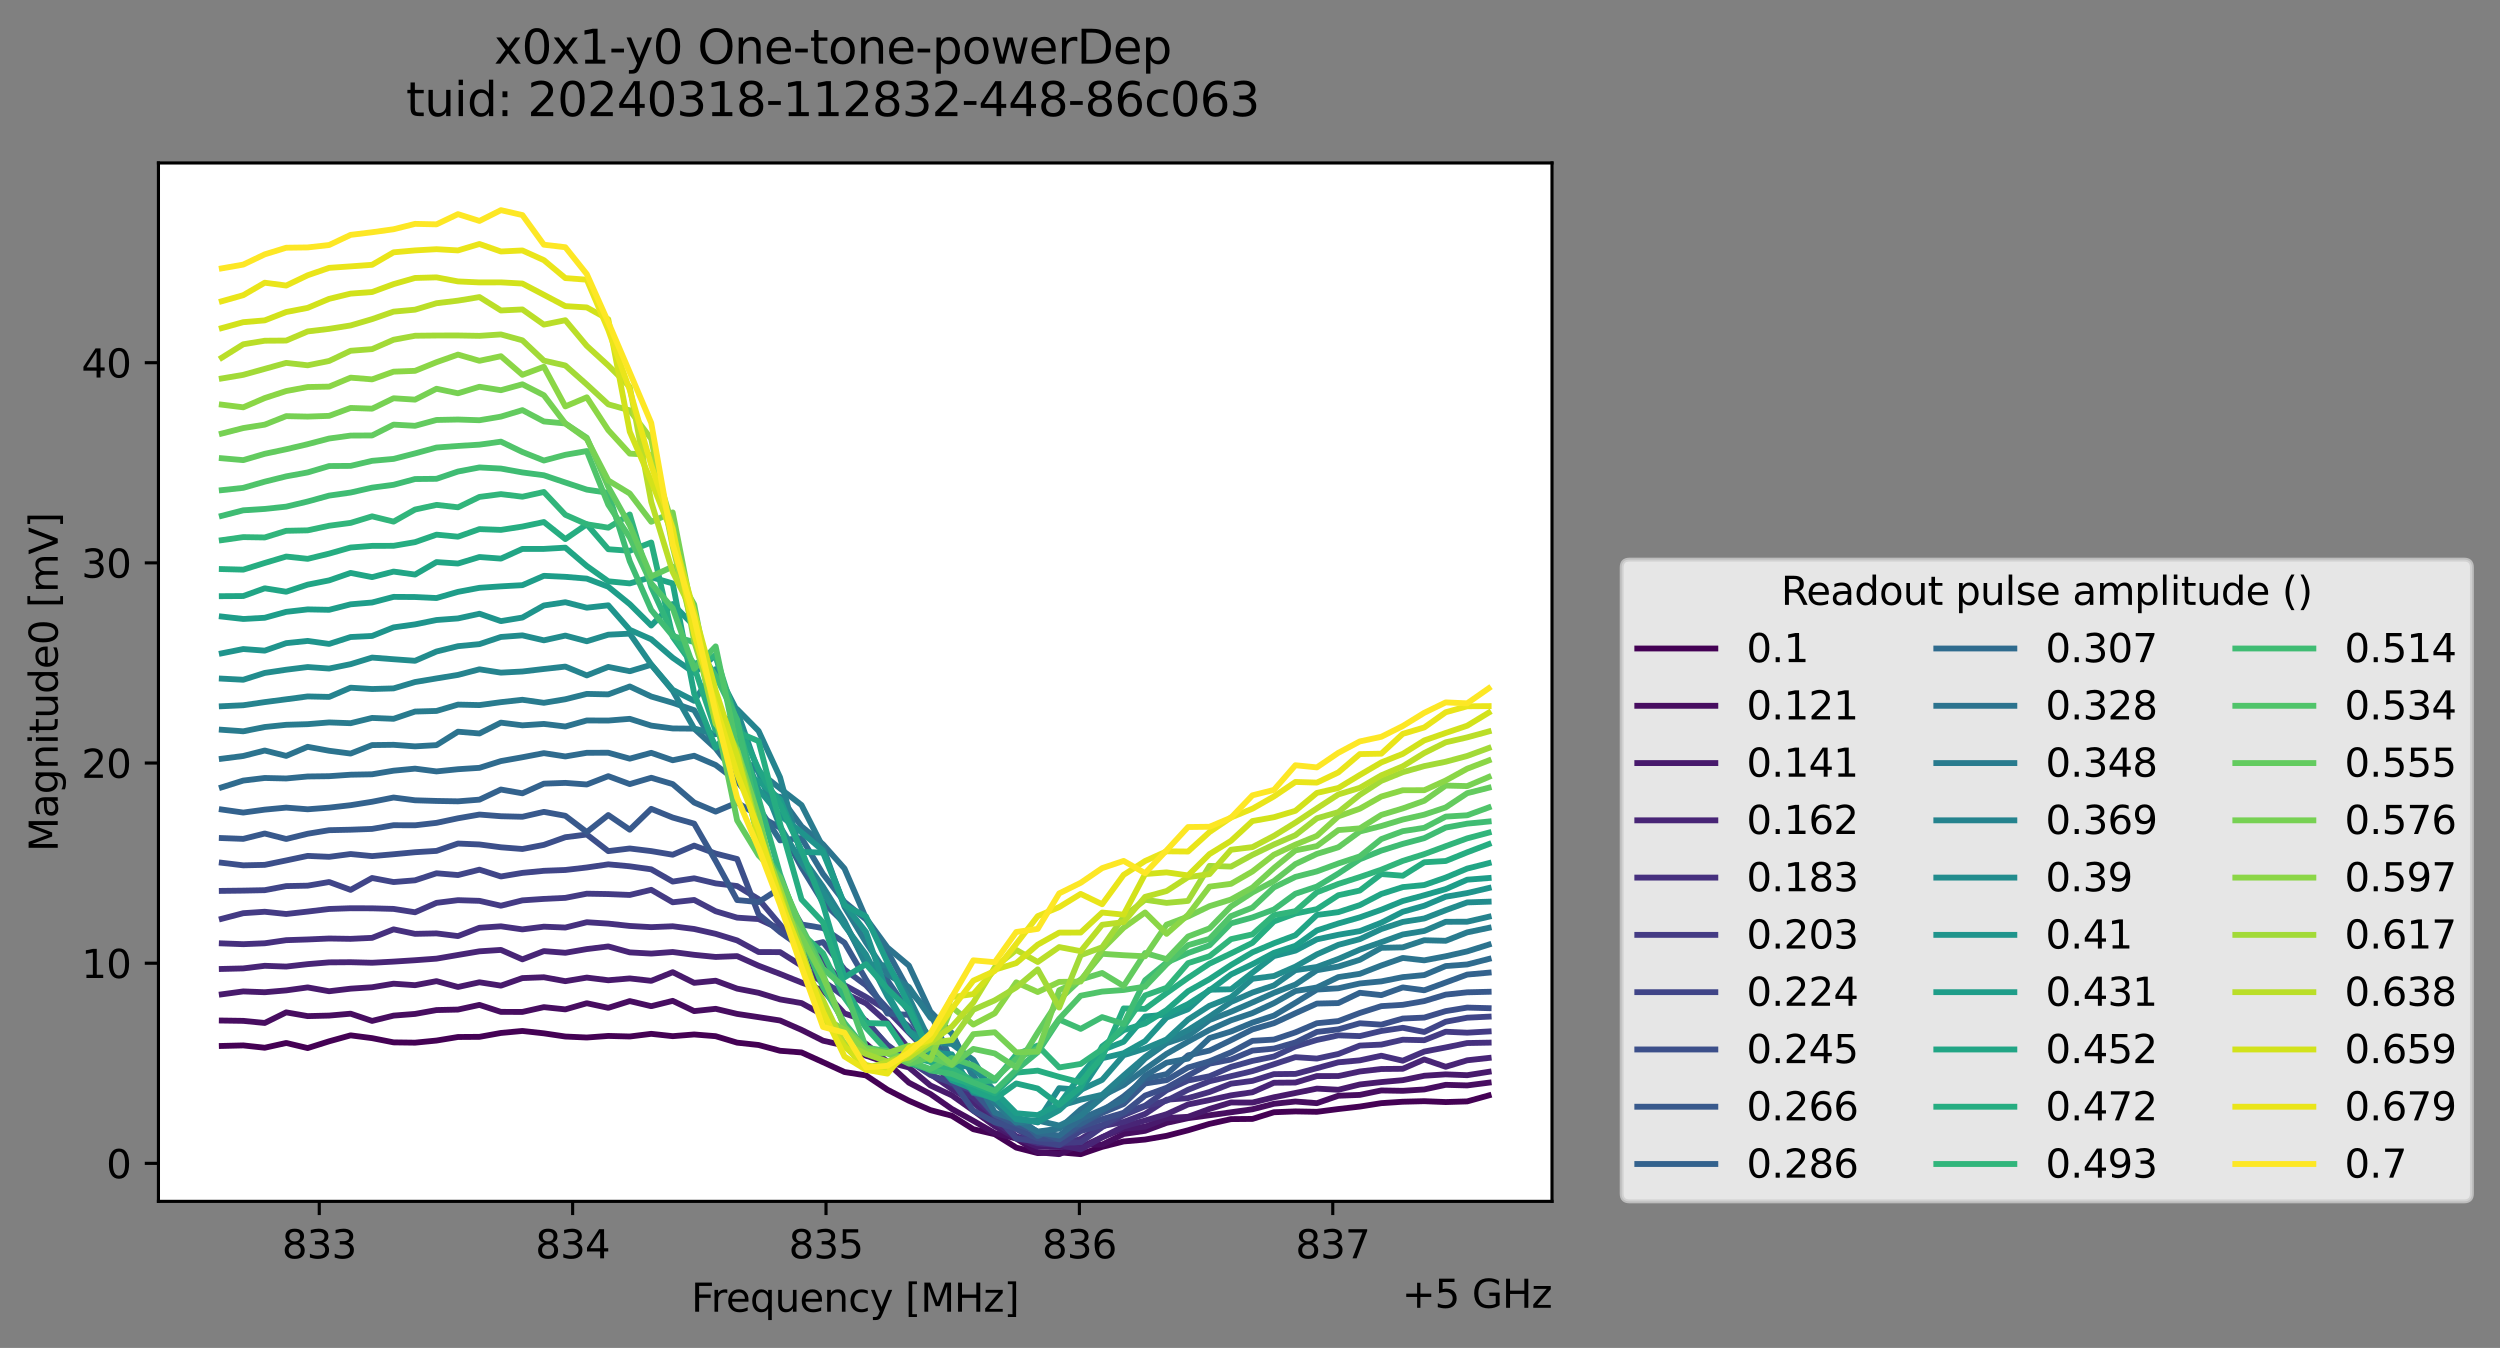<?xml version="1.0" encoding="utf-8" standalone="no"?>
<!DOCTYPE svg PUBLIC "-//W3C//DTD SVG 1.1//EN"
  "http://www.w3.org/Graphics/SVG/1.1/DTD/svg11.dtd">
<svg xmlns:xlink="http://www.w3.org/1999/xlink" width="640.663pt" height="345.428pt" viewBox="0 0 640.663 345.428" xmlns="http://www.w3.org/2000/svg" version="1.1">
 <rect x="0" y="0" width="640.663" height="345.428" fill="#808080" stroke="none"/>
 <defs>
  <style type="text/css">*{stroke-linejoin: round; stroke-linecap: butt}</style>
 </defs>
 <g id="figure_1">
  <g id="patch_1">
   <path d="M 0 345.428 
L 640.663 345.428 
L 640.663 -0 
L 0 -0 
L 0 345.428 
z
" style="fill: none; opacity: 0"/>
  </g>
  <g id="axes_1">
   <g id="patch_2">
    <path d="M 40.603 307.872 
L 397.723 307.872 
L 397.723 41.76 
L 40.603 41.76 
z
" style="fill: #ffffff"/>
   </g>
   <g id="matplotlib.axis_1">
    <g id="xtick_1">
     <g id="line2d_1">
      <defs>
       <path id="m5543ae5135" d="M 0 0 
L 0 3.5 
" style="stroke: #000000; stroke-width: 0.8"/>
      </defs>
      <g>
       <use xlink:href="#m5543ae5135" x="81.815" y="307.872" style="stroke: #000000; stroke-width: 0.8"/>
      </g>
     </g>
     <g id="text_1">
      <!-- 833 -->
      <g transform="translate(72.272 322.47) scale(0.1 -0.1)">
       <defs>
        <path id="DejaVuSans-38" d="M 2034 2216 
Q 1584 2216 1326 1975 
Q 1069 1734 1069 1313 
Q 1069 891 1326 650 
Q 1584 409 2034 409 
Q 2484 409 2743 651 
Q 3003 894 3003 1313 
Q 3003 1734 2745 1975 
Q 2488 2216 2034 2216 
z
M 1403 2484 
Q 997 2584 770 2862 
Q 544 3141 544 3541 
Q 544 4100 942 4425 
Q 1341 4750 2034 4750 
Q 2731 4750 3128 4425 
Q 3525 4100 3525 3541 
Q 3525 3141 3298 2862 
Q 3072 2584 2669 2484 
Q 3125 2378 3379 2068 
Q 3634 1759 3634 1313 
Q 3634 634 3220 271 
Q 2806 -91 2034 -91 
Q 1263 -91 848 271 
Q 434 634 434 1313 
Q 434 1759 690 2068 
Q 947 2378 1403 2484 
z
M 1172 3481 
Q 1172 3119 1398 2916 
Q 1625 2713 2034 2713 
Q 2441 2713 2670 2916 
Q 2900 3119 2900 3481 
Q 2900 3844 2670 4047 
Q 2441 4250 2034 4250 
Q 1625 4250 1398 4047 
Q 1172 3844 1172 3481 
z
" transform="scale(0.016)"/>
        <path id="DejaVuSans-33" d="M 2597 2516 
Q 3050 2419 3304 2112 
Q 3559 1806 3559 1356 
Q 3559 666 3084 287 
Q 2609 -91 1734 -91 
Q 1441 -91 1130 -33 
Q 819 25 488 141 
L 488 750 
Q 750 597 1062 519 
Q 1375 441 1716 441 
Q 2309 441 2620 675 
Q 2931 909 2931 1356 
Q 2931 1769 2642 2001 
Q 2353 2234 1838 2234 
L 1294 2234 
L 1294 2753 
L 1863 2753 
Q 2328 2753 2575 2939 
Q 2822 3125 2822 3475 
Q 2822 3834 2567 4026 
Q 2313 4219 1838 4219 
Q 1578 4219 1281 4162 
Q 984 4106 628 3988 
L 628 4550 
Q 988 4650 1302 4700 
Q 1616 4750 1894 4750 
Q 2613 4750 3031 4423 
Q 3450 4097 3450 3541 
Q 3450 3153 3228 2886 
Q 3006 2619 2597 2516 
z
" transform="scale(0.016)"/>
       </defs>
       <use xlink:href="#DejaVuSans-38"/>
       <use xlink:href="#DejaVuSans-33" x="63.623"/>
       <use xlink:href="#DejaVuSans-33" x="127.246"/>
      </g>
     </g>
    </g>
    <g id="xtick_2">
     <g id="line2d_2">
      <g>
       <use xlink:href="#m5543ae5135" x="146.746" y="307.872" style="stroke: #000000; stroke-width: 0.8"/>
      </g>
     </g>
     <g id="text_2">
      <!-- 834 -->
      <g transform="translate(137.203 322.47) scale(0.1 -0.1)">
       <defs>
        <path id="DejaVuSans-34" d="M 2419 4116 
L 825 1625 
L 2419 1625 
L 2419 4116 
z
M 2253 4666 
L 3047 4666 
L 3047 1625 
L 3713 1625 
L 3713 1100 
L 3047 1100 
L 3047 0 
L 2419 0 
L 2419 1100 
L 313 1100 
L 313 1709 
L 2253 4666 
z
" transform="scale(0.016)"/>
       </defs>
       <use xlink:href="#DejaVuSans-38"/>
       <use xlink:href="#DejaVuSans-33" x="63.623"/>
       <use xlink:href="#DejaVuSans-34" x="127.246"/>
      </g>
     </g>
    </g>
    <g id="xtick_3">
     <g id="line2d_3">
      <g>
       <use xlink:href="#m5543ae5135" x="211.677" y="307.872" style="stroke: #000000; stroke-width: 0.8"/>
      </g>
     </g>
     <g id="text_3">
      <!-- 835 -->
      <g transform="translate(202.134 322.47) scale(0.1 -0.1)">
       <defs>
        <path id="DejaVuSans-35" d="M 691 4666 
L 3169 4666 
L 3169 4134 
L 1269 4134 
L 1269 2991 
Q 1406 3038 1543 3061 
Q 1681 3084 1819 3084 
Q 2600 3084 3056 2656 
Q 3513 2228 3513 1497 
Q 3513 744 3044 326 
Q 2575 -91 1722 -91 
Q 1428 -91 1123 -41 
Q 819 9 494 109 
L 494 744 
Q 775 591 1075 516 
Q 1375 441 1709 441 
Q 2250 441 2565 725 
Q 2881 1009 2881 1497 
Q 2881 1984 2565 2268 
Q 2250 2553 1709 2553 
Q 1456 2553 1204 2497 
Q 953 2441 691 2322 
L 691 4666 
z
" transform="scale(0.016)"/>
       </defs>
       <use xlink:href="#DejaVuSans-38"/>
       <use xlink:href="#DejaVuSans-33" x="63.623"/>
       <use xlink:href="#DejaVuSans-35" x="127.246"/>
      </g>
     </g>
    </g>
    <g id="xtick_4">
     <g id="line2d_4">
      <g>
       <use xlink:href="#m5543ae5135" x="276.608" y="307.872" style="stroke: #000000; stroke-width: 0.8"/>
      </g>
     </g>
     <g id="text_4">
      <!-- 836 -->
      <g transform="translate(267.064 322.47) scale(0.1 -0.1)">
       <defs>
        <path id="DejaVuSans-36" d="M 2113 2584 
Q 1688 2584 1439 2293 
Q 1191 2003 1191 1497 
Q 1191 994 1439 701 
Q 1688 409 2113 409 
Q 2538 409 2786 701 
Q 3034 994 3034 1497 
Q 3034 2003 2786 2293 
Q 2538 2584 2113 2584 
z
M 3366 4563 
L 3366 3988 
Q 3128 4100 2886 4159 
Q 2644 4219 2406 4219 
Q 1781 4219 1451 3797 
Q 1122 3375 1075 2522 
Q 1259 2794 1537 2939 
Q 1816 3084 2150 3084 
Q 2853 3084 3261 2657 
Q 3669 2231 3669 1497 
Q 3669 778 3244 343 
Q 2819 -91 2113 -91 
Q 1303 -91 875 529 
Q 447 1150 447 2328 
Q 447 3434 972 4092 
Q 1497 4750 2381 4750 
Q 2619 4750 2861 4703 
Q 3103 4656 3366 4563 
z
" transform="scale(0.016)"/>
       </defs>
       <use xlink:href="#DejaVuSans-38"/>
       <use xlink:href="#DejaVuSans-33" x="63.623"/>
       <use xlink:href="#DejaVuSans-36" x="127.246"/>
      </g>
     </g>
    </g>
    <g id="xtick_5">
     <g id="line2d_5">
      <g>
       <use xlink:href="#m5543ae5135" x="341.539" y="307.872" style="stroke: #000000; stroke-width: 0.8"/>
      </g>
     </g>
     <g id="text_5">
      <!-- 837 -->
      <g transform="translate(331.995 322.47) scale(0.1 -0.1)">
       <defs>
        <path id="DejaVuSans-37" d="M 525 4666 
L 3525 4666 
L 3525 4397 
L 1831 0 
L 1172 0 
L 2766 4134 
L 525 4134 
L 525 4666 
z
" transform="scale(0.016)"/>
       </defs>
       <use xlink:href="#DejaVuSans-38"/>
       <use xlink:href="#DejaVuSans-33" x="63.623"/>
       <use xlink:href="#DejaVuSans-37" x="127.246"/>
      </g>
     </g>
    </g>
    <g id="text_6">
     <!-- Frequency [MHz] -->
     <g transform="translate(177.144 336.149) scale(0.1 -0.1)">
      <defs>
       <path id="DejaVuSans-46" d="M 628 4666 
L 3309 4666 
L 3309 4134 
L 1259 4134 
L 1259 2759 
L 3109 2759 
L 3109 2228 
L 1259 2228 
L 1259 0 
L 628 0 
L 628 4666 
z
" transform="scale(0.016)"/>
       <path id="DejaVuSans-72" d="M 2631 2963 
Q 2534 3019 2420 3045 
Q 2306 3072 2169 3072 
Q 1681 3072 1420 2755 
Q 1159 2438 1159 1844 
L 1159 0 
L 581 0 
L 581 3500 
L 1159 3500 
L 1159 2956 
Q 1341 3275 1631 3429 
Q 1922 3584 2338 3584 
Q 2397 3584 2469 3576 
Q 2541 3569 2628 3553 
L 2631 2963 
z
" transform="scale(0.016)"/>
       <path id="DejaVuSans-65" d="M 3597 1894 
L 3597 1613 
L 953 1613 
Q 991 1019 1311 708 
Q 1631 397 2203 397 
Q 2534 397 2845 478 
Q 3156 559 3463 722 
L 3463 178 
Q 3153 47 2828 -22 
Q 2503 -91 2169 -91 
Q 1331 -91 842 396 
Q 353 884 353 1716 
Q 353 2575 817 3079 
Q 1281 3584 2069 3584 
Q 2775 3584 3186 3129 
Q 3597 2675 3597 1894 
z
M 3022 2063 
Q 3016 2534 2758 2815 
Q 2500 3097 2075 3097 
Q 1594 3097 1305 2825 
Q 1016 2553 972 2059 
L 3022 2063 
z
" transform="scale(0.016)"/>
       <path id="DejaVuSans-71" d="M 947 1747 
Q 947 1113 1208 752 
Q 1469 391 1925 391 
Q 2381 391 2643 752 
Q 2906 1113 2906 1747 
Q 2906 2381 2643 2742 
Q 2381 3103 1925 3103 
Q 1469 3103 1208 2742 
Q 947 2381 947 1747 
z
M 2906 525 
Q 2725 213 2448 61 
Q 2172 -91 1784 -91 
Q 1150 -91 751 415 
Q 353 922 353 1747 
Q 353 2572 751 3078 
Q 1150 3584 1784 3584 
Q 2172 3584 2448 3432 
Q 2725 3281 2906 2969 
L 2906 3500 
L 3481 3500 
L 3481 -1331 
L 2906 -1331 
L 2906 525 
z
" transform="scale(0.016)"/>
       <path id="DejaVuSans-75" d="M 544 1381 
L 544 3500 
L 1119 3500 
L 1119 1403 
Q 1119 906 1312 657 
Q 1506 409 1894 409 
Q 2359 409 2629 706 
Q 2900 1003 2900 1516 
L 2900 3500 
L 3475 3500 
L 3475 0 
L 2900 0 
L 2900 538 
Q 2691 219 2414 64 
Q 2138 -91 1772 -91 
Q 1169 -91 856 284 
Q 544 659 544 1381 
z
M 1991 3584 
L 1991 3584 
z
" transform="scale(0.016)"/>
       <path id="DejaVuSans-6e" d="M 3513 2113 
L 3513 0 
L 2938 0 
L 2938 2094 
Q 2938 2591 2744 2837 
Q 2550 3084 2163 3084 
Q 1697 3084 1428 2787 
Q 1159 2491 1159 1978 
L 1159 0 
L 581 0 
L 581 3500 
L 1159 3500 
L 1159 2956 
Q 1366 3272 1645 3428 
Q 1925 3584 2291 3584 
Q 2894 3584 3203 3211 
Q 3513 2838 3513 2113 
z
" transform="scale(0.016)"/>
       <path id="DejaVuSans-63" d="M 3122 3366 
L 3122 2828 
Q 2878 2963 2633 3030 
Q 2388 3097 2138 3097 
Q 1578 3097 1268 2742 
Q 959 2388 959 1747 
Q 959 1106 1268 751 
Q 1578 397 2138 397 
Q 2388 397 2633 464 
Q 2878 531 3122 666 
L 3122 134 
Q 2881 22 2623 -34 
Q 2366 -91 2075 -91 
Q 1284 -91 818 406 
Q 353 903 353 1747 
Q 353 2603 823 3093 
Q 1294 3584 2113 3584 
Q 2378 3584 2631 3529 
Q 2884 3475 3122 3366 
z
" transform="scale(0.016)"/>
       <path id="DejaVuSans-79" d="M 2059 -325 
Q 1816 -950 1584 -1140 
Q 1353 -1331 966 -1331 
L 506 -1331 
L 506 -850 
L 844 -850 
Q 1081 -850 1212 -737 
Q 1344 -625 1503 -206 
L 1606 56 
L 191 3500 
L 800 3500 
L 1894 763 
L 2988 3500 
L 3597 3500 
L 2059 -325 
z
" transform="scale(0.016)"/>
       <path id="DejaVuSans-20" transform="scale(0.016)"/>
       <path id="DejaVuSans-5b" d="M 550 4863 
L 1875 4863 
L 1875 4416 
L 1125 4416 
L 1125 -397 
L 1875 -397 
L 1875 -844 
L 550 -844 
L 550 4863 
z
" transform="scale(0.016)"/>
       <path id="DejaVuSans-4d" d="M 628 4666 
L 1569 4666 
L 2759 1491 
L 3956 4666 
L 4897 4666 
L 4897 0 
L 4281 0 
L 4281 4097 
L 3078 897 
L 2444 897 
L 1241 4097 
L 1241 0 
L 628 0 
L 628 4666 
z
" transform="scale(0.016)"/>
       <path id="DejaVuSans-48" d="M 628 4666 
L 1259 4666 
L 1259 2753 
L 3553 2753 
L 3553 4666 
L 4184 4666 
L 4184 0 
L 3553 0 
L 3553 2222 
L 1259 2222 
L 1259 0 
L 628 0 
L 628 4666 
z
" transform="scale(0.016)"/>
       <path id="DejaVuSans-7a" d="M 353 3500 
L 3084 3500 
L 3084 2975 
L 922 459 
L 3084 459 
L 3084 0 
L 275 0 
L 275 525 
L 2438 3041 
L 353 3041 
L 353 3500 
z
" transform="scale(0.016)"/>
       <path id="DejaVuSans-5d" d="M 1947 4863 
L 1947 -844 
L 622 -844 
L 622 -397 
L 1369 -397 
L 1369 4416 
L 622 4416 
L 622 4863 
L 1947 4863 
z
" transform="scale(0.016)"/>
      </defs>
      <use xlink:href="#DejaVuSans-46"/>
      <use xlink:href="#DejaVuSans-72" x="50.27"/>
      <use xlink:href="#DejaVuSans-65" x="89.133"/>
      <use xlink:href="#DejaVuSans-71" x="150.656"/>
      <use xlink:href="#DejaVuSans-75" x="214.133"/>
      <use xlink:href="#DejaVuSans-65" x="277.512"/>
      <use xlink:href="#DejaVuSans-6e" x="339.035"/>
      <use xlink:href="#DejaVuSans-63" x="402.414"/>
      <use xlink:href="#DejaVuSans-79" x="457.395"/>
      <use xlink:href="#DejaVuSans-20" x="516.574"/>
      <use xlink:href="#DejaVuSans-5b" x="548.361"/>
      <use xlink:href="#DejaVuSans-4d" x="587.375"/>
      <use xlink:href="#DejaVuSans-48" x="673.654"/>
      <use xlink:href="#DejaVuSans-7a" x="748.85"/>
      <use xlink:href="#DejaVuSans-5d" x="801.34"/>
     </g>
    </g>
    <g id="text_7">
     <!-- +5 GHz -->
     <g transform="translate(359.286 335.149) scale(0.1 -0.1)">
      <defs>
       <path id="DejaVuSans-2b" d="M 2944 4013 
L 2944 2272 
L 4684 2272 
L 4684 1741 
L 2944 1741 
L 2944 0 
L 2419 0 
L 2419 1741 
L 678 1741 
L 678 2272 
L 2419 2272 
L 2419 4013 
L 2944 4013 
z
" transform="scale(0.016)"/>
       <path id="DejaVuSans-47" d="M 3809 666 
L 3809 1919 
L 2778 1919 
L 2778 2438 
L 4434 2438 
L 4434 434 
Q 4069 175 3628 42 
Q 3188 -91 2688 -91 
Q 1594 -91 976 548 
Q 359 1188 359 2328 
Q 359 3472 976 4111 
Q 1594 4750 2688 4750 
Q 3144 4750 3555 4637 
Q 3966 4525 4313 4306 
L 4313 3634 
Q 3963 3931 3569 4081 
Q 3175 4231 2741 4231 
Q 1884 4231 1454 3753 
Q 1025 3275 1025 2328 
Q 1025 1384 1454 906 
Q 1884 428 2741 428 
Q 3075 428 3337 486 
Q 3600 544 3809 666 
z
" transform="scale(0.016)"/>
      </defs>
      <use xlink:href="#DejaVuSans-2b"/>
      <use xlink:href="#DejaVuSans-35" x="83.789"/>
      <use xlink:href="#DejaVuSans-20" x="147.412"/>
      <use xlink:href="#DejaVuSans-47" x="179.199"/>
      <use xlink:href="#DejaVuSans-48" x="256.689"/>
      <use xlink:href="#DejaVuSans-7a" x="331.885"/>
     </g>
    </g>
   </g>
   <g id="matplotlib.axis_2">
    <g id="ytick_1">
     <g id="line2d_6">
      <defs>
       <path id="me1a8d0abb9" d="M 0 0 
L -3.5 0 
" style="stroke: #000000; stroke-width: 0.8"/>
      </defs>
      <g>
       <use xlink:href="#me1a8d0abb9" x="40.603" y="298.132" style="stroke: #000000; stroke-width: 0.8"/>
      </g>
     </g>
     <g id="text_8">
      <!-- 0 -->
      <g transform="translate(27.241 301.932) scale(0.1 -0.1)">
       <defs>
        <path id="DejaVuSans-30" d="M 2034 4250 
Q 1547 4250 1301 3770 
Q 1056 3291 1056 2328 
Q 1056 1369 1301 889 
Q 1547 409 2034 409 
Q 2525 409 2770 889 
Q 3016 1369 3016 2328 
Q 3016 3291 2770 3770 
Q 2525 4250 2034 4250 
z
M 2034 4750 
Q 2819 4750 3233 4129 
Q 3647 3509 3647 2328 
Q 3647 1150 3233 529 
Q 2819 -91 2034 -91 
Q 1250 -91 836 529 
Q 422 1150 422 2328 
Q 422 3509 836 4129 
Q 1250 4750 2034 4750 
z
" transform="scale(0.016)"/>
       </defs>
       <use xlink:href="#DejaVuSans-30"/>
      </g>
     </g>
    </g>
    <g id="ytick_2">
     <g id="line2d_7">
      <g>
       <use xlink:href="#me1a8d0abb9" x="40.603" y="246.836" style="stroke: #000000; stroke-width: 0.8"/>
      </g>
     </g>
     <g id="text_9">
      <!-- 10 -->
      <g transform="translate(20.878 250.635) scale(0.1 -0.1)">
       <defs>
        <path id="DejaVuSans-31" d="M 794 531 
L 1825 531 
L 1825 4091 
L 703 3866 
L 703 4441 
L 1819 4666 
L 2450 4666 
L 2450 531 
L 3481 531 
L 3481 0 
L 794 0 
L 794 531 
z
" transform="scale(0.016)"/>
       </defs>
       <use xlink:href="#DejaVuSans-31"/>
       <use xlink:href="#DejaVuSans-30" x="63.623"/>
      </g>
     </g>
    </g>
    <g id="ytick_3">
     <g id="line2d_8">
      <g>
       <use xlink:href="#me1a8d0abb9" x="40.603" y="195.539" style="stroke: #000000; stroke-width: 0.8"/>
      </g>
     </g>
     <g id="text_10">
      <!-- 20 -->
      <g transform="translate(20.878 199.338) scale(0.1 -0.1)">
       <defs>
        <path id="DejaVuSans-32" d="M 1228 531 
L 3431 531 
L 3431 0 
L 469 0 
L 469 531 
Q 828 903 1448 1529 
Q 2069 2156 2228 2338 
Q 2531 2678 2651 2914 
Q 2772 3150 2772 3378 
Q 2772 3750 2511 3984 
Q 2250 4219 1831 4219 
Q 1534 4219 1204 4116 
Q 875 4013 500 3803 
L 500 4441 
Q 881 4594 1212 4672 
Q 1544 4750 1819 4750 
Q 2544 4750 2975 4387 
Q 3406 4025 3406 3419 
Q 3406 3131 3298 2873 
Q 3191 2616 2906 2266 
Q 2828 2175 2409 1742 
Q 1991 1309 1228 531 
z
" transform="scale(0.016)"/>
       </defs>
       <use xlink:href="#DejaVuSans-32"/>
       <use xlink:href="#DejaVuSans-30" x="63.623"/>
      </g>
     </g>
    </g>
    <g id="ytick_4">
     <g id="line2d_9">
      <g>
       <use xlink:href="#me1a8d0abb9" x="40.603" y="144.242" style="stroke: #000000; stroke-width: 0.8"/>
      </g>
     </g>
     <g id="text_11">
      <!-- 30 -->
      <g transform="translate(20.878 148.041) scale(0.1 -0.1)">
       <use xlink:href="#DejaVuSans-33"/>
       <use xlink:href="#DejaVuSans-30" x="63.623"/>
      </g>
     </g>
    </g>
    <g id="ytick_5">
     <g id="line2d_10">
      <g>
       <use xlink:href="#me1a8d0abb9" x="40.603" y="92.945" style="stroke: #000000; stroke-width: 0.8"/>
      </g>
     </g>
     <g id="text_12">
      <!-- 40 -->
      <g transform="translate(20.878 96.744) scale(0.1 -0.1)">
       <use xlink:href="#DejaVuSans-34"/>
       <use xlink:href="#DejaVuSans-30" x="63.623"/>
      </g>
     </g>
    </g>
    <g id="text_13">
     <!-- Magnitude0 [mV] -->
     <g transform="translate(14.798 218.268) rotate(-90) scale(0.1 -0.1)">
      <defs>
       <path id="DejaVuSans-61" d="M 2194 1759 
Q 1497 1759 1228 1600 
Q 959 1441 959 1056 
Q 959 750 1161 570 
Q 1363 391 1709 391 
Q 2188 391 2477 730 
Q 2766 1069 2766 1631 
L 2766 1759 
L 2194 1759 
z
M 3341 1997 
L 3341 0 
L 2766 0 
L 2766 531 
Q 2569 213 2275 61 
Q 1981 -91 1556 -91 
Q 1019 -91 701 211 
Q 384 513 384 1019 
Q 384 1609 779 1909 
Q 1175 2209 1959 2209 
L 2766 2209 
L 2766 2266 
Q 2766 2663 2505 2880 
Q 2244 3097 1772 3097 
Q 1472 3097 1187 3025 
Q 903 2953 641 2809 
L 641 3341 
Q 956 3463 1253 3523 
Q 1550 3584 1831 3584 
Q 2591 3584 2966 3190 
Q 3341 2797 3341 1997 
z
" transform="scale(0.016)"/>
       <path id="DejaVuSans-67" d="M 2906 1791 
Q 2906 2416 2648 2759 
Q 2391 3103 1925 3103 
Q 1463 3103 1205 2759 
Q 947 2416 947 1791 
Q 947 1169 1205 825 
Q 1463 481 1925 481 
Q 2391 481 2648 825 
Q 2906 1169 2906 1791 
z
M 3481 434 
Q 3481 -459 3084 -895 
Q 2688 -1331 1869 -1331 
Q 1566 -1331 1297 -1286 
Q 1028 -1241 775 -1147 
L 775 -588 
Q 1028 -725 1275 -790 
Q 1522 -856 1778 -856 
Q 2344 -856 2625 -561 
Q 2906 -266 2906 331 
L 2906 616 
Q 2728 306 2450 153 
Q 2172 0 1784 0 
Q 1141 0 747 490 
Q 353 981 353 1791 
Q 353 2603 747 3093 
Q 1141 3584 1784 3584 
Q 2172 3584 2450 3431 
Q 2728 3278 2906 2969 
L 2906 3500 
L 3481 3500 
L 3481 434 
z
" transform="scale(0.016)"/>
       <path id="DejaVuSans-69" d="M 603 3500 
L 1178 3500 
L 1178 0 
L 603 0 
L 603 3500 
z
M 603 4863 
L 1178 4863 
L 1178 4134 
L 603 4134 
L 603 4863 
z
" transform="scale(0.016)"/>
       <path id="DejaVuSans-74" d="M 1172 4494 
L 1172 3500 
L 2356 3500 
L 2356 3053 
L 1172 3053 
L 1172 1153 
Q 1172 725 1289 603 
Q 1406 481 1766 481 
L 2356 481 
L 2356 0 
L 1766 0 
Q 1100 0 847 248 
Q 594 497 594 1153 
L 594 3053 
L 172 3053 
L 172 3500 
L 594 3500 
L 594 4494 
L 1172 4494 
z
" transform="scale(0.016)"/>
       <path id="DejaVuSans-64" d="M 2906 2969 
L 2906 4863 
L 3481 4863 
L 3481 0 
L 2906 0 
L 2906 525 
Q 2725 213 2448 61 
Q 2172 -91 1784 -91 
Q 1150 -91 751 415 
Q 353 922 353 1747 
Q 353 2572 751 3078 
Q 1150 3584 1784 3584 
Q 2172 3584 2448 3432 
Q 2725 3281 2906 2969 
z
M 947 1747 
Q 947 1113 1208 752 
Q 1469 391 1925 391 
Q 2381 391 2643 752 
Q 2906 1113 2906 1747 
Q 2906 2381 2643 2742 
Q 2381 3103 1925 3103 
Q 1469 3103 1208 2742 
Q 947 2381 947 1747 
z
" transform="scale(0.016)"/>
       <path id="DejaVuSans-6d" d="M 3328 2828 
Q 3544 3216 3844 3400 
Q 4144 3584 4550 3584 
Q 5097 3584 5394 3201 
Q 5691 2819 5691 2113 
L 5691 0 
L 5113 0 
L 5113 2094 
Q 5113 2597 4934 2840 
Q 4756 3084 4391 3084 
Q 3944 3084 3684 2787 
Q 3425 2491 3425 1978 
L 3425 0 
L 2847 0 
L 2847 2094 
Q 2847 2600 2669 2842 
Q 2491 3084 2119 3084 
Q 1678 3084 1418 2786 
Q 1159 2488 1159 1978 
L 1159 0 
L 581 0 
L 581 3500 
L 1159 3500 
L 1159 2956 
Q 1356 3278 1631 3431 
Q 1906 3584 2284 3584 
Q 2666 3584 2933 3390 
Q 3200 3197 3328 2828 
z
" transform="scale(0.016)"/>
       <path id="DejaVuSans-56" d="M 1831 0 
L 50 4666 
L 709 4666 
L 2188 738 
L 3669 4666 
L 4325 4666 
L 2547 0 
L 1831 0 
z
" transform="scale(0.016)"/>
      </defs>
      <use xlink:href="#DejaVuSans-4d"/>
      <use xlink:href="#DejaVuSans-61" x="86.279"/>
      <use xlink:href="#DejaVuSans-67" x="147.559"/>
      <use xlink:href="#DejaVuSans-6e" x="211.035"/>
      <use xlink:href="#DejaVuSans-69" x="274.414"/>
      <use xlink:href="#DejaVuSans-74" x="302.197"/>
      <use xlink:href="#DejaVuSans-75" x="341.406"/>
      <use xlink:href="#DejaVuSans-64" x="404.785"/>
      <use xlink:href="#DejaVuSans-65" x="468.262"/>
      <use xlink:href="#DejaVuSans-30" x="529.785"/>
      <use xlink:href="#DejaVuSans-20" x="593.408"/>
      <use xlink:href="#DejaVuSans-5b" x="625.195"/>
      <use xlink:href="#DejaVuSans-6d" x="664.209"/>
      <use xlink:href="#DejaVuSans-56" x="761.621"/>
      <use xlink:href="#DejaVuSans-5d" x="830.029"/>
     </g>
    </g>
   </g>
   <g id="line2d_11">
    <path d="M 56.836 268.042 
L 62.338 267.902 
L 67.841 268.5 
L 73.344 267.275 
L 78.846 268.585 
L 84.349 266.85 
L 89.852 265.325 
L 95.354 266.039 
L 100.857 267.122 
L 106.359 267.2 
L 111.862 266.656 
L 117.365 265.748 
L 122.867 265.707 
L 128.37 264.71 
L 133.873 264.198 
L 139.375 264.806 
L 144.878 265.627 
L 150.38 265.878 
L 155.883 265.471 
L 161.386 265.618 
L 166.888 264.935 
L 172.391 265.534 
L 177.893 265.096 
L 183.396 265.54 
L 188.899 267.196 
L 194.401 267.797 
L 199.904 269.278 
L 205.407 269.703 
L 210.909 272.202 
L 216.412 274.721 
L 221.914 275.592 
L 227.417 279.257 
L 232.92 282.081 
L 238.422 284.478 
L 243.925 285.933 
L 249.428 289.376 
L 254.93 290.661 
L 260.433 294.091 
L 265.935 295.5 
L 271.438 295.288 
L 276.941 295.774 
L 282.443 293.899 
L 287.946 292.515 
L 293.448 292.026 
L 298.951 291.075 
L 304.454 289.656 
L 309.956 288.007 
L 315.459 286.792 
L 320.962 286.739 
L 326.464 285.027 
L 331.967 284.815 
L 337.469 284.918 
L 342.972 284.208 
L 348.475 283.574 
L 353.977 282.698 
L 359.48 282.336 
L 364.983 282.194 
L 370.485 282.42 
L 375.988 282.251 
L 381.49 280.724 
" clip-path="url(#p06cf66e7d4)" style="fill: none; stroke: #440154; stroke-width: 1.5; stroke-linecap: square"/>
   </g>
   <g id="line2d_12">
    <path d="M 56.836 261.528 
L 62.338 261.612 
L 67.841 262.149 
L 73.344 259.434 
L 78.846 260.394 
L 84.349 260.258 
L 89.852 259.775 
L 95.354 261.626 
L 100.857 260.265 
L 106.359 259.834 
L 111.862 258.845 
L 117.365 258.718 
L 122.867 257.52 
L 128.37 259.31 
L 133.873 259.321 
L 139.375 258.095 
L 144.878 258.67 
L 150.38 257.092 
L 155.883 258.276 
L 161.386 256.544 
L 166.888 257.851 
L 172.391 256.483 
L 177.893 259.11 
L 183.396 258.526 
L 188.899 259.83 
L 194.401 260.662 
L 199.904 261.518 
L 205.407 263.927 
L 210.909 266.688 
L 216.412 267.959 
L 221.914 270.533 
L 227.417 272.402 
L 232.92 277.452 
L 238.422 280.35 
L 243.925 284.19 
L 249.428 287.219 
L 254.93 290.382 
L 260.433 291.773 
L 265.935 295.293 
L 271.438 295.776 
L 276.941 293.286 
L 282.443 293.331 
L 287.946 290.604 
L 293.448 289.789 
L 298.951 287.751 
L 304.454 286.548 
L 309.956 285.8 
L 315.459 285.034 
L 320.962 284.269 
L 326.464 282.866 
L 331.967 282.279 
L 337.469 282.704 
L 342.972 280.8 
L 348.475 280.582 
L 353.977 279.444 
L 359.48 279.54 
L 364.983 279.186 
L 370.485 278.004 
L 375.988 278.156 
L 381.49 277.45 
" clip-path="url(#p06cf66e7d4)" style="fill: none; stroke: #470d60; stroke-width: 1.5; stroke-linecap: square"/>
   </g>
   <g id="line2d_13">
    <path d="M 56.836 254.812 
L 62.338 254.064 
L 67.841 254.274 
L 73.344 253.801 
L 78.846 253.039 
L 84.349 254.023 
L 89.852 253.361 
L 95.354 253.001 
L 100.857 252.086 
L 106.359 252.469 
L 111.862 251.434 
L 117.365 252.93 
L 122.867 251.725 
L 128.37 252.586 
L 133.873 250.648 
L 139.375 250.437 
L 144.878 251.439 
L 150.38 250.523 
L 155.883 251.207 
L 161.386 250.736 
L 166.888 251.354 
L 172.391 249.139 
L 177.893 251.867 
L 183.396 251.324 
L 188.899 253.352 
L 194.401 254.424 
L 199.904 256.111 
L 205.407 257.06 
L 210.909 260.097 
L 216.412 264.839 
L 221.914 267.483 
L 227.417 272.13 
L 232.92 273.549 
L 238.422 278.162 
L 243.925 280.695 
L 249.428 284.615 
L 254.93 288.609 
L 260.433 291.586 
L 265.935 293.894 
L 271.438 293.929 
L 276.941 294.028 
L 282.443 291.424 
L 287.946 289.231 
L 293.448 288.741 
L 298.951 286.523 
L 304.454 286.198 
L 309.956 284.182 
L 315.459 282.528 
L 320.962 282.547 
L 326.464 281.194 
L 331.967 280.09 
L 337.469 278.974 
L 342.972 279.269 
L 348.475 277.915 
L 353.977 277.299 
L 359.48 276.808 
L 364.983 275.677 
L 370.485 275.32 
L 375.988 275.536 
L 381.49 274.67 
" clip-path="url(#p06cf66e7d4)" style="fill: none; stroke: #481a6c; stroke-width: 1.5; stroke-linecap: square"/>
   </g>
   <g id="line2d_14">
    <path d="M 56.836 248.309 
L 62.338 248.173 
L 67.841 247.501 
L 73.344 247.7 
L 78.846 247.074 
L 84.349 246.622 
L 89.852 246.578 
L 95.354 246.722 
L 100.857 246.427 
L 106.359 246.072 
L 111.862 245.668 
L 117.365 244.723 
L 122.867 243.791 
L 128.37 243.431 
L 133.873 245.848 
L 139.375 243.733 
L 144.878 244.166 
L 150.38 243.214 
L 155.883 242.541 
L 161.386 244.064 
L 166.888 244.369 
L 172.391 243.964 
L 177.893 244.689 
L 183.396 245.235 
L 188.899 245.018 
L 194.401 247.482 
L 199.904 249.583 
L 205.407 251.796 
L 210.909 253.82 
L 216.412 259.714 
L 221.914 261.567 
L 227.417 268.029 
L 232.92 271.648 
L 238.422 275.23 
L 243.925 279.084 
L 249.428 282.442 
L 254.93 287.605 
L 260.433 291.204 
L 265.935 293.035 
L 271.438 293.389 
L 276.941 294.554 
L 282.443 291.477 
L 287.946 288.654 
L 293.448 287.157 
L 298.951 285.534 
L 304.454 283.031 
L 309.956 281.91 
L 315.459 280.697 
L 320.962 279.902 
L 326.464 277.466 
L 331.967 277.417 
L 337.469 275.756 
L 342.972 275.749 
L 348.475 274.585 
L 353.977 273.949 
L 359.48 273.896 
L 364.983 271.493 
L 370.485 273.38 
L 375.988 271.717 
L 381.49 271.115 
" clip-path="url(#p06cf66e7d4)" style="fill: none; stroke: #482576; stroke-width: 1.5; stroke-linecap: square"/>
   </g>
   <g id="line2d_15">
    <path d="M 56.836 241.755 
L 62.338 241.96 
L 67.841 241.73 
L 73.344 240.932 
L 78.846 240.751 
L 84.349 240.507 
L 89.852 240.597 
L 95.354 240.338 
L 100.857 238.16 
L 106.359 239.313 
L 111.862 239.197 
L 117.365 239.885 
L 122.867 237.757 
L 128.37 237.383 
L 133.873 238.169 
L 139.375 237.476 
L 144.878 237.698 
L 150.38 236.333 
L 155.883 236.691 
L 161.386 237.29 
L 166.888 237.598 
L 172.391 237.372 
L 177.893 238.068 
L 183.396 239.309 
L 188.899 240.998 
L 194.401 243.973 
L 199.904 243.998 
L 205.407 247.47 
L 210.909 251.976 
L 216.412 254.535 
L 221.914 257.124 
L 227.417 262.041 
L 232.92 268.777 
L 238.422 271.399 
L 243.925 277.898 
L 249.428 281.232 
L 254.93 286.055 
L 260.433 291.32 
L 265.935 292.91 
L 271.438 293.424 
L 276.941 291.876 
L 282.443 288.583 
L 287.946 287.515 
L 293.448 285.467 
L 298.951 281.816 
L 304.454 281.413 
L 309.956 279.84 
L 315.459 277.708 
L 320.962 276.989 
L 326.464 275.264 
L 331.967 275.202 
L 337.469 273.732 
L 342.972 272.234 
L 348.475 271.73 
L 353.977 270.544 
L 359.48 271.821 
L 364.983 269.481 
L 370.485 268.422 
L 375.988 267.297 
L 381.49 267.193 
" clip-path="url(#p06cf66e7d4)" style="fill: none; stroke: #46307e; stroke-width: 1.5; stroke-linecap: square"/>
   </g>
   <g id="line2d_16">
    <path d="M 56.836 235.455 
L 62.338 234.018 
L 67.841 233.649 
L 73.344 234.224 
L 78.846 233.606 
L 84.349 232.939 
L 89.852 232.75 
L 95.354 232.771 
L 100.857 232.923 
L 106.359 233.783 
L 111.862 231.37 
L 117.365 230.681 
L 122.867 230.856 
L 128.37 232.104 
L 133.873 230.733 
L 139.375 230.357 
L 144.878 230.091 
L 150.38 229.021 
L 155.883 229.118 
L 161.386 229.344 
L 166.888 228.029 
L 172.391 231.223 
L 177.893 230.628 
L 183.396 233.522 
L 188.899 235.161 
L 194.401 235.529 
L 199.904 238.077 
L 205.407 240.051 
L 210.909 246.107 
L 216.412 252.461 
L 221.914 255.486 
L 227.417 258.959 
L 232.92 264.612 
L 238.422 270.24 
L 243.925 275.84 
L 249.428 279.709 
L 254.93 286.035 
L 260.433 289.323 
L 265.935 292.577 
L 271.438 292.812 
L 276.941 292.757 
L 282.443 288.84 
L 287.946 285.785 
L 293.448 283.487 
L 298.951 282.067 
L 304.454 279.276 
L 309.956 277.091 
L 315.459 275.784 
L 320.962 274.489 
L 326.464 272.727 
L 331.967 270.911 
L 337.469 271.275 
L 342.972 270.098 
L 348.475 267.946 
L 353.977 267.693 
L 359.48 266.444 
L 364.983 266.565 
L 370.485 264.395 
L 375.988 264.642 
L 381.49 264.326 
" clip-path="url(#p06cf66e7d4)" style="fill: none; stroke: #443b84; stroke-width: 1.5; stroke-linecap: square"/>
   </g>
   <g id="line2d_17">
    <path d="M 56.836 228.304 
L 62.338 228.234 
L 67.841 228.121 
L 73.344 227.077 
L 78.846 226.965 
L 84.349 226.032 
L 89.852 228.044 
L 95.354 225 
L 100.857 226.039 
L 106.359 225.592 
L 111.862 223.788 
L 117.365 224.245 
L 122.867 222.866 
L 128.37 224.609 
L 133.873 223.69 
L 139.375 223.158 
L 144.878 222.946 
L 150.38 222.304 
L 155.883 221.498 
L 161.386 222.005 
L 166.888 222.779 
L 172.391 225.917 
L 177.893 225.078 
L 183.396 226.384 
L 188.899 227.062 
L 194.401 230.417 
L 199.904 236.964 
L 205.407 243.753 
L 210.909 251.351 
L 216.412 255.445 
L 221.914 261.761 
L 227.417 267.778 
L 232.92 271.847 
L 238.422 275.475 
L 243.925 277.527 
L 249.428 279.526 
L 254.93 285.554 
L 260.433 291.783 
L 265.935 292.493 
L 271.438 293.446 
L 276.941 289.859 
L 282.443 288.308 
L 287.946 285.274 
L 293.448 283.345 
L 298.951 279.391 
L 304.454 276.888 
L 309.956 275.807 
L 315.459 273.408 
L 320.962 271.871 
L 326.464 270.748 
L 331.967 268.167 
L 337.469 266.509 
L 342.972 265.323 
L 348.475 265.514 
L 353.977 264.203 
L 359.48 263.386 
L 364.983 264.459 
L 370.485 261.839 
L 375.988 260.801 
L 381.49 260.533 
" clip-path="url(#p06cf66e7d4)" style="fill: none; stroke: #404588; stroke-width: 1.5; stroke-linecap: square"/>
   </g>
   <g id="line2d_18">
    <path d="M 56.836 221.094 
L 62.338 221.755 
L 67.841 221.633 
L 73.344 220.499 
L 78.846 219.335 
L 84.349 219.576 
L 89.852 218.856 
L 95.354 219.391 
L 100.857 218.913 
L 106.359 218.394 
L 111.862 218.055 
L 117.365 216.17 
L 122.867 216.406 
L 128.37 217.132 
L 133.873 217.569 
L 139.375 216.511 
L 144.878 214.551 
L 150.38 213.853 
L 155.883 218.114 
L 161.386 217.436 
L 166.888 218.109 
L 172.391 219.037 
L 177.893 216.701 
L 183.396 218.739 
L 188.899 220.135 
L 194.401 234.298 
L 199.904 238.863 
L 205.407 242.768 
L 210.909 241.424 
L 216.412 248.437 
L 221.914 252.503 
L 227.417 258.468 
L 232.92 263.112 
L 238.422 271.384 
L 243.925 276.882 
L 249.428 284.622 
L 254.93 287.594 
L 260.433 289.193 
L 265.935 291.747 
L 271.438 291.934 
L 276.941 288.774 
L 282.443 286.799 
L 287.946 285.169 
L 293.448 280.758 
L 298.951 278.765 
L 304.454 275.645 
L 309.956 272.579 
L 315.459 271.519 
L 320.962 269.231 
L 326.464 268.715 
L 331.967 267.135 
L 337.469 264.447 
L 342.972 263.784 
L 348.475 262.224 
L 353.977 262.58 
L 359.48 261.017 
L 364.983 260.773 
L 370.485 259.112 
L 375.988 258.209 
L 381.49 258.358 
" clip-path="url(#p06cf66e7d4)" style="fill: none; stroke: #3c4f8a; stroke-width: 1.5; stroke-linecap: square"/>
   </g>
   <g id="line2d_19">
    <path d="M 56.836 214.767 
L 62.338 214.974 
L 67.841 213.599 
L 73.344 215.005 
L 78.846 213.66 
L 84.349 212.748 
L 89.852 212.627 
L 95.354 212.42 
L 100.857 211.472 
L 106.359 211.494 
L 111.862 210.866 
L 117.365 209.698 
L 122.867 208.74 
L 128.37 209.17 
L 133.873 209.311 
L 139.375 208.052 
L 144.878 209.058 
L 150.38 213.228 
L 155.883 208.867 
L 161.386 212.624 
L 166.888 207.28 
L 172.391 209.509 
L 177.893 211.071 
L 183.396 220.623 
L 188.899 230.658 
L 194.401 231.167 
L 199.904 227.614 
L 205.407 236.902 
L 210.909 237.842 
L 216.412 241.58 
L 221.914 250.998 
L 227.417 259.737 
L 232.92 260.071 
L 238.422 269.73 
L 243.925 274.362 
L 249.428 279.462 
L 254.93 285.656 
L 260.433 288.04 
L 265.935 290.044 
L 271.438 291.966 
L 276.941 288.06 
L 282.443 285.202 
L 287.946 282.898 
L 293.448 277.667 
L 298.951 276.802 
L 304.454 273.564 
L 309.956 271.974 
L 315.459 269.68 
L 320.962 266.729 
L 326.464 266.406 
L 331.967 264.559 
L 337.469 262.22 
L 342.972 261.666 
L 348.475 259.59 
L 353.977 257.838 
L 359.48 257.497 
L 364.983 256.546 
L 370.485 254.886 
L 375.988 254.294 
L 381.49 254.16 
" clip-path="url(#p06cf66e7d4)" style="fill: none; stroke: #38598c; stroke-width: 1.5; stroke-linecap: square"/>
   </g>
   <g id="line2d_20">
    <path d="M 56.836 207.45 
L 62.338 208.232 
L 67.841 207.482 
L 73.344 206.961 
L 78.846 207.393 
L 84.349 206.97 
L 89.852 206.341 
L 95.354 205.465 
L 100.857 204.378 
L 106.359 205.087 
L 111.862 205.256 
L 117.365 205.353 
L 122.867 204.922 
L 128.37 202.329 
L 133.873 203.297 
L 139.375 200.826 
L 144.878 200.627 
L 150.38 201.036 
L 155.883 198.901 
L 161.386 200.936 
L 166.888 199.313 
L 172.391 200.938 
L 177.893 205.66 
L 183.396 207.987 
L 188.899 205.679 
L 194.401 209.033 
L 199.904 212.118 
L 205.407 222.307 
L 210.909 231.229 
L 216.412 236.546 
L 221.914 246.567 
L 227.417 251.257 
L 232.92 259.207 
L 238.422 265.834 
L 243.925 272.205 
L 249.428 278.075 
L 254.93 281.856 
L 260.433 285.654 
L 265.935 291.104 
L 271.438 288.814 
L 276.941 288.015 
L 282.443 284.686 
L 287.946 280.96 
L 293.448 276.433 
L 298.951 275.256 
L 304.454 270.439 
L 309.956 269.225 
L 315.459 266.563 
L 320.962 263.796 
L 326.464 262.207 
L 331.967 259.658 
L 337.469 257.181 
L 342.972 257.052 
L 348.475 254.415 
L 353.977 255.016 
L 359.48 253.041 
L 364.983 253.775 
L 370.485 251.775 
L 375.988 249.748 
L 381.49 249.257 
" clip-path="url(#p06cf66e7d4)" style="fill: none; stroke: #33628d; stroke-width: 1.5; stroke-linecap: square"/>
   </g>
   <g id="line2d_21">
    <path d="M 56.836 201.76 
L 62.338 200.034 
L 67.841 199.369 
L 73.344 199.495 
L 78.846 198.984 
L 84.349 198.909 
L 89.852 198.529 
L 95.354 198.422 
L 100.857 197.499 
L 106.359 196.976 
L 111.862 197.687 
L 117.365 197.124 
L 122.867 196.771 
L 128.37 195.039 
L 133.873 194.057 
L 139.375 193.004 
L 144.878 193.853 
L 150.38 192.915 
L 155.883 192.901 
L 161.386 194.42 
L 166.888 192.924 
L 172.391 194.826 
L 177.893 193.674 
L 183.396 196.043 
L 188.899 200.211 
L 194.401 206.937 
L 199.904 215.358 
L 205.407 214.754 
L 210.909 223.973 
L 216.412 231.125 
L 221.914 235.623 
L 227.417 243.829 
L 232.92 253.812 
L 238.422 259.551 
L 243.925 272.145 
L 249.428 280.119 
L 254.93 281.137 
L 260.433 286.127 
L 265.935 290.174 
L 271.438 291.007 
L 276.941 286.719 
L 282.443 284.35 
L 287.946 281.852 
L 293.448 275.675 
L 298.951 272.331 
L 304.454 271.284 
L 309.956 266.022 
L 315.459 264.336 
L 320.962 262.058 
L 326.464 260.254 
L 331.967 256.984 
L 337.469 253.592 
L 342.972 253.261 
L 348.475 252.027 
L 353.977 251.495 
L 359.48 250.402 
L 364.983 249.875 
L 370.485 247.566 
L 375.988 247.158 
L 381.49 245.75 
" clip-path="url(#p06cf66e7d4)" style="fill: none; stroke: #2f6b8e; stroke-width: 1.5; stroke-linecap: square"/>
   </g>
   <g id="line2d_22">
    <path d="M 56.836 194.434 
L 62.338 193.73 
L 67.841 192.33 
L 73.344 193.708 
L 78.846 191.381 
L 84.349 192.394 
L 89.852 193.112 
L 95.354 190.941 
L 100.857 190.869 
L 106.359 191.268 
L 111.862 190.949 
L 117.365 187.505 
L 122.867 187.961 
L 128.37 185.188 
L 133.873 185.879 
L 139.375 185.519 
L 144.878 186.177 
L 150.38 184.627 
L 155.883 184.654 
L 161.386 184.212 
L 166.888 185.948 
L 172.391 186.675 
L 177.893 186.728 
L 183.396 191.792 
L 188.899 198.856 
L 194.401 203.441 
L 199.904 204.205 
L 205.407 211.768 
L 210.909 216.379 
L 216.412 222.575 
L 221.914 235.279 
L 227.417 242.81 
L 232.92 247.438 
L 238.422 259.213 
L 243.925 264.823 
L 249.428 275.54 
L 254.93 285.093 
L 260.433 287.065 
L 265.935 289.98 
L 271.438 289.223 
L 276.941 284.333 
L 282.443 280.814 
L 287.946 278.045 
L 293.448 273.987 
L 298.951 270.06 
L 304.454 266.928 
L 309.956 263.931 
L 315.459 261.472 
L 320.962 259.61 
L 326.464 257.065 
L 331.967 253.976 
L 337.469 253.051 
L 342.972 250.396 
L 348.475 249.557 
L 353.977 247.421 
L 359.48 245.487 
L 364.983 246.101 
L 370.485 245.058 
L 375.988 243.809 
L 381.49 242.078 
" clip-path="url(#p06cf66e7d4)" style="fill: none; stroke: #2c738e; stroke-width: 1.5; stroke-linecap: square"/>
   </g>
   <g id="line2d_23">
    <path d="M 56.836 187.013 
L 62.338 187.406 
L 67.841 186.31 
L 73.344 185.742 
L 78.846 185.578 
L 84.349 185.132 
L 89.852 185.33 
L 95.354 183.98 
L 100.857 184.206 
L 106.359 182.346 
L 111.862 182.191 
L 117.365 180.566 
L 122.867 180.688 
L 128.37 179.941 
L 133.873 179.331 
L 139.375 180.106 
L 144.878 179.193 
L 150.38 177.822 
L 155.883 177.941 
L 161.386 175.918 
L 166.888 178.493 
L 172.391 180.106 
L 177.893 182.004 
L 183.396 191.222 
L 188.899 193.327 
L 194.401 197.677 
L 199.904 202.061 
L 205.407 206.316 
L 210.909 217.116 
L 216.412 232.427 
L 221.914 241.501 
L 227.417 249.712 
L 232.92 252.948 
L 238.422 260.789 
L 243.925 264.722 
L 249.428 276.152 
L 254.93 282.619 
L 260.433 287.695 
L 265.935 287.152 
L 271.438 288.442 
L 276.941 285.915 
L 282.443 281.274 
L 287.946 276.859 
L 293.448 271.267 
L 298.951 267.344 
L 304.454 265.461 
L 309.956 261.396 
L 315.459 259.275 
L 320.962 256.898 
L 326.464 254.435 
L 331.967 252.308 
L 337.469 248.637 
L 342.972 247.692 
L 348.475 245.963 
L 353.977 242.893 
L 359.48 242.771 
L 364.983 240.95 
L 370.485 241.092 
L 375.988 238.934 
L 381.49 237.776 
" clip-path="url(#p06cf66e7d4)" style="fill: none; stroke: #297b8e; stroke-width: 1.5; stroke-linecap: square"/>
   </g>
   <g id="line2d_24">
    <path d="M 56.836 180.985 
L 62.338 180.731 
L 67.841 179.924 
L 73.344 179.202 
L 78.846 178.471 
L 84.349 178.595 
L 89.852 176.233 
L 95.354 176.572 
L 100.857 176.413 
L 106.359 174.784 
L 111.862 173.856 
L 117.365 172.957 
L 122.867 171.521 
L 128.37 172.374 
L 133.873 172.083 
L 139.375 171.434 
L 144.878 170.824 
L 150.38 173.083 
L 155.883 170.907 
L 161.386 172.011 
L 166.888 170.355 
L 172.391 177.006 
L 177.893 186.681 
L 183.396 188.174 
L 188.899 181.741 
L 194.401 187.314 
L 199.904 199.221 
L 205.407 219.506 
L 210.909 227.251 
L 216.412 236.076 
L 221.914 247.22 
L 227.417 247.401 
L 232.92 255.641 
L 238.422 266.984 
L 243.925 267.531 
L 249.428 271.622 
L 254.93 280.724 
L 260.433 286.489 
L 265.935 287.64 
L 271.438 283.449 
L 276.941 281.815 
L 282.443 280.545 
L 287.946 275.618 
L 293.448 270.854 
L 298.951 266.821 
L 304.454 263.966 
L 309.956 260.51 
L 315.459 256.773 
L 320.962 254.358 
L 326.464 252.517 
L 331.967 248.622 
L 337.469 247.804 
L 342.972 245.74 
L 348.475 243.36 
L 353.977 241.445 
L 359.48 239.473 
L 364.983 238.574 
L 370.485 236.226 
L 375.988 236.201 
L 381.49 234.93 
" clip-path="url(#p06cf66e7d4)" style="fill: none; stroke: #25838e; stroke-width: 1.5; stroke-linecap: square"/>
   </g>
   <g id="line2d_25">
    <path d="M 56.836 173.909 
L 62.338 174.196 
L 67.841 172.448 
L 73.344 171.626 
L 78.846 170.938 
L 84.349 171.326 
L 89.852 170.202 
L 95.354 168.514 
L 100.857 168.941 
L 106.359 169.339 
L 111.862 166.956 
L 117.365 165.594 
L 122.867 165.067 
L 128.37 163.231 
L 133.873 162.819 
L 139.375 164.094 
L 144.878 162.88 
L 150.38 164.331 
L 155.883 162.646 
L 161.386 162.383 
L 166.888 170.288 
L 172.391 176.773 
L 177.893 179.597 
L 183.396 171.484 
L 188.899 182.199 
L 194.401 197.942 
L 199.904 211.801 
L 205.407 220.999 
L 210.909 228.723 
L 216.412 237.189 
L 221.914 244.606 
L 227.417 255.333 
L 232.92 264.216 
L 238.422 267.665 
L 243.925 272.655 
L 249.428 273.625 
L 254.93 279.601 
L 260.433 286.826 
L 265.935 287.277 
L 271.438 278.854 
L 276.941 279.303 
L 282.443 276.727 
L 287.946 270.416 
L 293.448 268.706 
L 298.951 266.374 
L 304.454 261.288 
L 309.956 257.742 
L 315.459 255.566 
L 320.962 250.831 
L 326.464 250.112 
L 331.967 247.715 
L 337.469 244.573 
L 342.972 242.132 
L 348.475 240.664 
L 353.977 238.085 
L 359.48 236.259 
L 364.983 235.377 
L 370.485 233.246 
L 375.988 231.254 
L 381.49 231.067 
" clip-path="url(#p06cf66e7d4)" style="fill: none; stroke: #228c8d; stroke-width: 1.5; stroke-linecap: square"/>
   </g>
   <g id="line2d_26">
    <path d="M 56.836 167.425 
L 62.338 166.326 
L 67.841 166.738 
L 73.344 164.817 
L 78.846 164.247 
L 84.349 165.016 
L 89.852 163.247 
L 95.354 162.975 
L 100.857 160.779 
L 106.359 160.009 
L 111.862 158.888 
L 117.365 158.48 
L 122.867 157.277 
L 128.37 159.171 
L 133.873 158.256 
L 139.375 155.161 
L 144.878 154.328 
L 150.38 155.732 
L 155.883 155.119 
L 161.386 161.401 
L 166.888 163.822 
L 172.391 168.557 
L 177.893 172.415 
L 183.396 167.921 
L 188.899 188.443 
L 194.401 202.322 
L 199.904 208.924 
L 205.407 213.317 
L 210.909 217.987 
L 216.412 231.793 
L 221.914 238.824 
L 227.417 254.635 
L 232.92 264.331 
L 238.422 269.67 
L 243.925 270.19 
L 249.428 279.864 
L 254.93 281.448 
L 260.433 286.761 
L 265.935 287.536 
L 271.438 284.507 
L 276.941 279.463 
L 282.443 271.194 
L 287.946 269.904 
L 293.448 266.802 
L 298.951 260.771 
L 304.454 258.621 
L 309.956 253.629 
L 315.459 253.516 
L 320.962 249.246 
L 326.464 245.014 
L 331.967 243.609 
L 337.469 240.723 
L 342.972 239.549 
L 348.475 238.612 
L 353.977 236.452 
L 359.48 233.66 
L 364.983 232.108 
L 370.485 229.799 
L 375.988 228.859 
L 381.49 227.573 
" clip-path="url(#p06cf66e7d4)" style="fill: none; stroke: #1f948c; stroke-width: 1.5; stroke-linecap: square"/>
   </g>
   <g id="line2d_27">
    <path d="M 56.836 158.001 
L 62.338 158.622 
L 67.841 158.314 
L 73.344 156.797 
L 78.846 156.166 
L 84.349 156.275 
L 89.852 154.865 
L 95.354 154.399 
L 100.857 152.96 
L 106.359 152.996 
L 111.862 153.255 
L 117.365 151.674 
L 122.867 150.636 
L 128.37 150.261 
L 133.873 149.957 
L 139.375 147.563 
L 144.878 147.823 
L 150.38 148.281 
L 155.883 150.361 
L 161.386 154.825 
L 166.888 160.301 
L 172.391 154.797 
L 177.893 160.415 
L 183.396 186.505 
L 188.899 197.615 
L 194.401 200.168 
L 199.904 204.777 
L 205.407 218.309 
L 210.909 218.497 
L 216.412 231.981 
L 221.914 234.842 
L 227.417 246.637 
L 232.92 257.511 
L 238.422 270.294 
L 243.925 276.838 
L 249.428 279.095 
L 254.93 279.731 
L 260.433 285.286 
L 265.935 285.767 
L 271.438 282.981 
L 276.941 275.531 
L 282.443 269.103 
L 287.946 266.963 
L 293.448 260.502 
L 298.951 259.978 
L 304.454 257.307 
L 309.956 253.808 
L 315.459 249.711 
L 320.962 247.091 
L 326.464 244.175 
L 331.967 242.378 
L 337.469 238.444 
L 342.972 236.65 
L 348.475 235.085 
L 353.977 233.136 
L 359.48 230.898 
L 364.983 229.417 
L 370.485 227.844 
L 375.988 225.436 
L 381.49 225.005 
" clip-path="url(#p06cf66e7d4)" style="fill: none; stroke: #1e9d89; stroke-width: 1.5; stroke-linecap: square"/>
   </g>
   <g id="line2d_28">
    <path d="M 56.836 152.781 
L 62.338 152.742 
L 67.841 150.761 
L 73.344 151.641 
L 78.846 149.824 
L 84.349 148.73 
L 89.852 146.821 
L 95.354 147.898 
L 100.857 146.476 
L 106.359 147.24 
L 111.862 144.044 
L 117.365 144.412 
L 122.867 142.744 
L 128.37 143.151 
L 133.873 140.667 
L 139.375 140.668 
L 144.878 140.344 
L 150.38 145.049 
L 155.883 148.965 
L 161.386 149.504 
L 166.888 147.916 
L 172.391 149.512 
L 177.893 177.744 
L 183.396 191.608 
L 188.899 184.959 
L 194.401 197.11 
L 199.904 206.213 
L 205.407 217.927 
L 210.909 231.836 
L 216.412 250.484 
L 221.914 247.072 
L 227.417 253.415 
L 232.92 258.73 
L 238.422 269.972 
L 243.925 273.409 
L 249.428 279.417 
L 254.93 281.588 
L 260.433 277.649 
L 265.935 278.95 
L 271.438 283.127 
L 276.941 278.637 
L 282.443 268.141 
L 287.946 263.996 
L 293.448 262.264 
L 298.951 258.838 
L 304.454 254.02 
L 309.956 250.924 
L 315.459 247.301 
L 320.962 244.044 
L 326.464 241.724 
L 331.967 239.664 
L 337.469 234.474 
L 342.972 233.746 
L 348.475 231.948 
L 353.977 229.09 
L 359.48 227.331 
L 364.983 226.801 
L 370.485 224.884 
L 375.988 222.587 
L 381.49 221.197 
" clip-path="url(#p06cf66e7d4)" style="fill: none; stroke: #21a585; stroke-width: 1.5; stroke-linecap: square"/>
   </g>
   <g id="line2d_29">
    <path d="M 56.836 145.833 
L 62.338 145.982 
L 67.841 144.268 
L 73.344 142.623 
L 78.846 143.212 
L 84.349 141.876 
L 89.852 140.305 
L 95.354 139.893 
L 100.857 139.873 
L 106.359 138.933 
L 111.862 137.014 
L 117.365 137.535 
L 122.867 135.59 
L 128.37 135.794 
L 133.873 134.939 
L 139.375 133.775 
L 144.878 138.15 
L 150.38 134.359 
L 155.883 140.75 
L 161.386 141.149 
L 166.888 139.027 
L 172.391 163.205 
L 177.893 170.888 
L 183.396 187.248 
L 188.899 187.59 
L 194.401 189.936 
L 199.904 211.094 
L 205.407 230.487 
L 210.909 236.375 
L 216.412 252.97 
L 221.914 262.157 
L 227.417 262.326 
L 232.92 270.642 
L 238.422 272.131 
L 243.925 276.233 
L 249.428 277.909 
L 254.93 280.173 
L 260.433 274.88 
L 265.935 274.367 
L 271.438 275.962 
L 276.941 277.392 
L 282.443 270.907 
L 287.946 258.42 
L 293.448 258.543 
L 298.951 254.476 
L 304.454 250.597 
L 309.956 246.945 
L 315.459 244.327 
L 320.962 241.607 
L 326.464 236.131 
L 331.967 234.105 
L 337.469 232.981 
L 342.972 229.416 
L 348.475 228.215 
L 353.977 223.99 
L 359.48 224.419 
L 364.983 220.974 
L 370.485 220.642 
L 375.988 218.419 
L 381.49 216.324 
" clip-path="url(#p06cf66e7d4)" style="fill: none; stroke: #26ad81; stroke-width: 1.5; stroke-linecap: square"/>
   </g>
   <g id="line2d_30">
    <path d="M 56.836 138.423 
L 62.338 137.644 
L 67.841 137.734 
L 73.344 136.027 
L 78.846 135.908 
L 84.349 134.729 
L 89.852 133.998 
L 95.354 132.319 
L 100.857 133.671 
L 106.359 130.58 
L 111.862 129.384 
L 117.365 130.003 
L 122.867 127.342 
L 128.37 126.625 
L 133.873 127.291 
L 139.375 126.076 
L 144.878 131.926 
L 150.38 134.355 
L 155.883 135.23 
L 161.386 131.845 
L 166.888 150.433 
L 172.391 162.502 
L 177.893 170.166 
L 183.396 168.001 
L 188.899 185.342 
L 194.401 204.594 
L 199.904 224.044 
L 205.407 239.126 
L 210.909 244.278 
L 216.412 255.676 
L 221.914 263.362 
L 227.417 269.329 
L 232.92 272.455 
L 238.422 274.101 
L 243.925 273.657 
L 249.428 277.138 
L 254.93 276.933 
L 260.433 270.252 
L 265.935 267.932 
L 271.438 273.551 
L 276.941 272.652 
L 282.443 268.893 
L 287.946 263.114 
L 293.448 255.093 
L 298.951 253.142 
L 304.454 246.824 
L 309.956 245.041 
L 315.459 240.677 
L 320.962 239.44 
L 326.464 234.526 
L 331.967 233.499 
L 337.469 228.661 
L 342.972 226.521 
L 348.475 224.758 
L 353.977 222.864 
L 359.48 220.616 
L 364.983 218.884 
L 370.485 216.841 
L 375.988 214.84 
L 381.49 213.379 
" clip-path="url(#p06cf66e7d4)" style="fill: none; stroke: #31b57b; stroke-width: 1.5; stroke-linecap: square"/>
   </g>
   <g id="line2d_31">
    <path d="M 56.836 132.189 
L 62.338 130.773 
L 67.841 130.423 
L 73.344 129.835 
L 78.846 128.521 
L 84.349 127.004 
L 89.852 126.219 
L 95.354 124.967 
L 100.857 124.237 
L 106.359 122.762 
L 111.862 122.703 
L 117.365 120.836 
L 122.867 119.787 
L 128.37 120.078 
L 133.873 121.069 
L 139.375 121.796 
L 144.878 123.65 
L 150.38 125.474 
L 155.883 126.31 
L 161.386 143.817 
L 166.888 156.307 
L 172.391 162.971 
L 177.893 164.555 
L 183.396 173.198 
L 188.899 184.419 
L 194.401 210.963 
L 199.904 228.667 
L 205.407 239.541 
L 210.909 252.923 
L 216.412 262.125 
L 221.914 268.866 
L 227.417 269.472 
L 232.92 271.698 
L 238.422 274.321 
L 243.925 275.194 
L 249.428 277.413 
L 254.93 279.565 
L 260.433 274.189 
L 265.935 269.643 
L 271.438 261.267 
L 276.941 263.665 
L 282.443 260.649 
L 287.946 262.402 
L 293.448 251.213 
L 298.951 246.675 
L 304.454 244.233 
L 309.956 242.25 
L 315.459 236.623 
L 320.962 235.102 
L 326.464 233.07 
L 331.967 229.031 
L 337.469 227.195 
L 342.972 223.849 
L 348.475 220.201 
L 353.977 217.982 
L 359.48 216.258 
L 364.983 214.788 
L 370.485 212.079 
L 375.988 211.071 
L 381.49 210.525 
" clip-path="url(#p06cf66e7d4)" style="fill: none; stroke: #3fbc73; stroke-width: 1.5; stroke-linecap: square"/>
   </g>
   <g id="line2d_32">
    <path d="M 56.836 125.61 
L 62.338 125.017 
L 67.841 123.439 
L 73.344 122.074 
L 78.846 121.066 
L 84.349 119.433 
L 89.852 119.392 
L 95.354 118.096 
L 100.857 117.602 
L 106.359 116.193 
L 111.862 114.689 
L 117.365 114.28 
L 122.867 113.948 
L 128.37 113.182 
L 133.873 115.829 
L 139.375 118.018 
L 144.878 116.553 
L 150.38 115.586 
L 155.883 129.353 
L 161.386 137.736 
L 166.888 149.504 
L 172.391 155.855 
L 177.893 171.37 
L 183.396 165.646 
L 188.899 191.757 
L 194.401 215.684 
L 199.904 225.08 
L 205.407 237.532 
L 210.909 248.269 
L 216.412 253.03 
L 221.914 268.453 
L 227.417 269.368 
L 232.92 271.928 
L 238.422 273.959 
L 243.925 271.134 
L 249.428 273.047 
L 254.93 276.498 
L 260.433 271.329 
L 265.935 268.71 
L 271.438 261.085 
L 276.941 255.169 
L 282.443 254.107 
L 287.946 253.698 
L 293.448 252.839 
L 298.951 247.085 
L 304.454 242.217 
L 309.956 240.591 
L 315.459 234.762 
L 320.962 232.579 
L 326.464 227.404 
L 331.967 224.72 
L 337.469 223.307 
L 342.972 221.275 
L 348.475 219.459 
L 353.977 215.032 
L 359.48 213 
L 364.983 212.139 
L 370.485 209.269 
L 375.988 208.929 
L 381.49 206.925 
" clip-path="url(#p06cf66e7d4)" style="fill: none; stroke: #50c46a; stroke-width: 1.5; stroke-linecap: square"/>
   </g>
   <g id="line2d_33">
    <path d="M 56.836 117.434 
L 62.338 117.914 
L 67.841 116.295 
L 73.344 115.123 
L 78.846 113.827 
L 84.349 112.377 
L 89.852 111.623 
L 95.354 111.588 
L 100.857 108.816 
L 106.359 109.12 
L 111.862 107.623 
L 117.365 107.509 
L 122.867 107.69 
L 128.37 106.763 
L 133.873 105.099 
L 139.375 108.003 
L 144.878 108.519 
L 150.38 112.186 
L 155.883 124.791 
L 161.386 134.63 
L 166.888 147.731 
L 172.391 145.216 
L 177.893 154.906 
L 183.396 183.474 
L 188.899 210.237 
L 194.401 219.206 
L 199.904 224.798 
L 205.407 238.24 
L 210.909 249.796 
L 216.412 263.227 
L 221.914 269.892 
L 227.417 269.939 
L 232.92 272.575 
L 238.422 270.953 
L 243.925 272.923 
L 249.428 268.799 
L 254.93 269.965 
L 260.433 273.547 
L 265.935 264.581 
L 271.438 256.178 
L 276.941 251.009 
L 282.443 249.341 
L 287.946 252.675 
L 293.448 244.234 
L 298.951 245.796 
L 304.454 240.001 
L 309.956 237.907 
L 315.459 232.274 
L 320.962 228.695 
L 326.464 225.773 
L 331.967 221.427 
L 337.469 218.824 
L 342.972 217.122 
L 348.475 213.087 
L 353.977 211.684 
L 359.48 210.02 
L 364.983 208.766 
L 370.485 206.909 
L 375.988 203.269 
L 381.49 201.87 
" clip-path="url(#p06cf66e7d4)" style="fill: none; stroke: #63cb5f; stroke-width: 1.5; stroke-linecap: square"/>
   </g>
   <g id="line2d_34">
    <path d="M 56.836 111.103 
L 62.338 109.698 
L 67.841 108.823 
L 73.344 106.64 
L 78.846 106.759 
L 84.349 106.569 
L 89.852 104.542 
L 95.354 104.731 
L 100.857 102.063 
L 106.359 102.414 
L 111.862 99.625 
L 117.365 100.784 
L 122.867 99.115 
L 128.37 99.995 
L 133.873 98.48 
L 139.375 101.281 
L 144.878 108.528 
L 150.38 112.497 
L 155.883 123.125 
L 161.386 126.476 
L 166.888 133.715 
L 172.391 131.318 
L 177.893 159.43 
L 183.396 185.184 
L 188.899 192.206 
L 194.401 209.17 
L 199.904 231.249 
L 205.407 240.098 
L 210.909 250.343 
L 216.412 263.132 
L 221.914 268.716 
L 227.417 269.861 
L 232.92 271.84 
L 238.422 268.265 
L 243.925 272.816 
L 249.428 265.019 
L 254.93 264.533 
L 260.433 269.681 
L 265.935 269.502 
L 271.438 253.761 
L 276.941 251.161 
L 282.443 244.423 
L 287.946 244.79 
L 293.448 245.064 
L 298.951 236.957 
L 304.454 234.871 
L 309.956 232.219 
L 315.459 230.508 
L 320.962 227.451 
L 326.464 222.45 
L 331.967 217.927 
L 337.469 216.821 
L 342.972 212.718 
L 348.475 212.283 
L 353.977 208.835 
L 359.48 207.168 
L 364.983 205.213 
L 370.485 201.313 
L 375.988 201.447 
L 381.49 199.11 
" clip-path="url(#p06cf66e7d4)" style="fill: none; stroke: #77d153; stroke-width: 1.5; stroke-linecap: square"/>
   </g>
   <g id="line2d_35">
    <path d="M 56.836 103.698 
L 62.338 104.381 
L 67.841 102.011 
L 73.344 100.21 
L 78.846 99.182 
L 84.349 99.079 
L 89.852 96.779 
L 95.354 97.221 
L 100.857 95.246 
L 106.359 95.035 
L 111.862 92.816 
L 117.365 90.868 
L 122.867 92.46 
L 128.37 91.284 
L 133.873 96.054 
L 139.375 93.995 
L 144.878 104.148 
L 150.38 101.819 
L 155.883 110.227 
L 161.386 116.249 
L 166.888 116.564 
L 172.391 134.616 
L 177.893 164.377 
L 183.396 182.054 
L 188.899 192.177 
L 194.401 213.432 
L 199.904 230.283 
L 205.407 243.057 
L 210.909 260.648 
L 216.412 263.919 
L 221.914 269.481 
L 227.417 269.85 
L 232.92 267.995 
L 238.422 271.623 
L 243.925 258.079 
L 249.428 262.556 
L 254.93 259.671 
L 260.433 251.734 
L 265.935 254.22 
L 271.438 251.621 
L 276.941 251.538 
L 282.443 243.269 
L 287.946 237.754 
L 293.448 233.83 
L 298.951 239.314 
L 304.454 234.435 
L 309.956 227.211 
L 315.459 226.495 
L 320.962 223.323 
L 326.464 219.027 
L 331.967 216.451 
L 337.469 214.202 
L 342.972 209.208 
L 348.475 207.24 
L 353.977 204.127 
L 359.48 202.512 
L 364.983 202.505 
L 370.485 200.013 
L 375.988 196.991 
L 381.49 194.886 
" clip-path="url(#p06cf66e7d4)" style="fill: none; stroke: #8bd646; stroke-width: 1.5; stroke-linecap: square"/>
   </g>
   <g id="line2d_36">
    <path d="M 56.836 96.987 
L 62.338 96.057 
L 67.841 94.527 
L 73.344 92.993 
L 78.846 93.615 
L 84.349 92.5 
L 89.852 89.892 
L 95.354 89.468 
L 100.857 87.067 
L 106.359 86.043 
L 111.862 85.978 
L 117.365 85.97 
L 122.867 86.067 
L 128.37 85.704 
L 133.873 87.212 
L 139.375 92.409 
L 144.878 93.667 
L 150.38 98.533 
L 155.883 103.62 
L 161.386 105.154 
L 166.888 112.478 
L 172.391 140.08 
L 177.893 162.306 
L 183.396 185.459 
L 188.899 192.741 
L 194.401 213.334 
L 199.904 227.765 
L 205.407 243.597 
L 210.909 259.134 
L 216.412 267.363 
L 221.914 270.094 
L 227.417 272.04 
L 232.92 270.143 
L 238.422 267.208 
L 243.925 266.544 
L 249.428 258.77 
L 254.93 256.343 
L 260.433 253.041 
L 265.935 248.418 
L 271.438 258.201 
L 276.941 244.784 
L 282.443 242.749 
L 287.946 234.941 
L 293.448 230.579 
L 298.951 231.38 
L 304.454 230.87 
L 309.956 221.892 
L 315.459 222.076 
L 320.962 219.068 
L 326.464 216.416 
L 331.967 214.032 
L 337.469 209.707 
L 342.972 208.109 
L 348.475 203.686 
L 353.977 200.104 
L 359.48 197.886 
L 364.983 196.328 
L 370.485 195.204 
L 375.988 193.724 
L 381.49 191.701 
" clip-path="url(#p06cf66e7d4)" style="fill: none; stroke: #a2da37; stroke-width: 1.5; stroke-linecap: square"/>
   </g>
   <g id="line2d_37">
    <path d="M 56.836 91.665 
L 62.338 88.229 
L 67.841 87.316 
L 73.344 87.273 
L 78.846 84.934 
L 84.349 84.273 
L 89.852 83.402 
L 95.354 81.782 
L 100.857 79.863 
L 106.359 79.36 
L 111.862 77.704 
L 117.365 77.042 
L 122.867 76.129 
L 128.37 79.561 
L 133.873 79.299 
L 139.375 83.186 
L 144.878 82.059 
L 150.38 88.635 
L 155.883 93.66 
L 161.386 99.142 
L 166.888 128.619 
L 172.391 146.575 
L 177.893 157.616 
L 183.396 183.972 
L 188.899 193.737 
L 194.401 214.928 
L 199.904 229.187 
L 205.407 247.291 
L 210.909 256.322 
L 216.412 267.939 
L 221.914 273.739 
L 227.417 272.198 
L 232.92 271.002 
L 238.422 267.129 
L 243.925 263.077 
L 249.428 256.93 
L 254.93 247.888 
L 260.433 243.437 
L 265.935 246.522 
L 271.438 242.7 
L 276.941 243.751 
L 282.443 236.99 
L 287.946 236.311 
L 293.448 229.834 
L 298.951 228.34 
L 304.454 224.778 
L 309.956 224.003 
L 315.459 217.762 
L 320.962 217.083 
L 326.464 214.193 
L 331.967 210.807 
L 337.469 207.151 
L 342.972 203.592 
L 348.475 201.889 
L 353.977 198.694 
L 359.48 196.368 
L 364.983 192.977 
L 370.485 190.234 
L 375.988 188.961 
L 381.49 187.451 
" clip-path="url(#p06cf66e7d4)" style="fill: none; stroke: #bade28; stroke-width: 1.5; stroke-linecap: square"/>
   </g>
   <g id="line2d_38">
    <path d="M 56.836 84.081 
L 62.338 82.563 
L 67.841 82.1 
L 73.344 79.96 
L 78.846 78.898 
L 84.349 76.583 
L 89.852 75.244 
L 95.354 74.835 
L 100.857 72.812 
L 106.359 71.233 
L 111.862 71.08 
L 117.365 72.118 
L 122.867 72.375 
L 128.37 72.359 
L 133.873 72.663 
L 139.375 75.543 
L 144.878 78.448 
L 150.38 78.786 
L 155.883 81.817 
L 161.386 110.634 
L 166.888 123.283 
L 172.391 137.094 
L 177.893 156.674 
L 183.396 176.966 
L 188.899 193.668 
L 194.401 214.409 
L 199.904 229.604 
L 205.407 247.284 
L 210.909 260.616 
L 216.412 268.201 
L 221.914 272.903 
L 227.417 274.229 
L 232.92 269.969 
L 238.422 266.556 
L 243.925 255.53 
L 249.428 254.754 
L 254.93 248.501 
L 260.433 246.809 
L 265.935 242.08 
L 271.438 238.996 
L 276.941 238.978 
L 282.443 233.852 
L 287.946 234.39 
L 293.448 223.989 
L 298.951 223.557 
L 304.454 224.339 
L 309.956 218.871 
L 315.459 215.479 
L 320.962 210.405 
L 326.464 209.421 
L 331.967 207.78 
L 337.469 203.197 
L 342.972 201.927 
L 348.475 198.6 
L 353.977 195.385 
L 359.48 193.187 
L 364.983 189.749 
L 370.485 187.826 
L 375.988 185.972 
L 381.49 182.636 
" clip-path="url(#p06cf66e7d4)" style="fill: none; stroke: #d2e21b; stroke-width: 1.5; stroke-linecap: square"/>
   </g>
   <g id="line2d_39">
    <path d="M 56.836 77.2 
L 62.338 75.642 
L 67.841 72.45 
L 73.344 73.179 
L 78.846 70.543 
L 84.349 68.643 
L 89.852 68.261 
L 95.354 67.86 
L 100.857 64.661 
L 106.359 64.17 
L 111.862 63.86 
L 117.365 64.174 
L 122.867 62.526 
L 128.37 64.45 
L 133.873 64.183 
L 139.375 66.667 
L 144.878 71.266 
L 150.38 71.681 
L 155.883 84.554 
L 161.386 99.929 
L 166.888 119.238 
L 172.391 135.478 
L 177.893 162.539 
L 183.396 180.878 
L 188.899 198.378 
L 194.401 212.485 
L 199.904 230.502 
L 205.407 244.425 
L 210.909 259.251 
L 216.412 270.735 
L 221.914 274.151 
L 227.417 275.13 
L 232.92 268.453 
L 238.422 266.396 
L 243.925 258.52 
L 249.428 251.304 
L 254.93 248.813 
L 260.433 241.892 
L 265.935 234.768 
L 271.438 232.454 
L 276.941 229.077 
L 282.443 231.724 
L 287.946 224.191 
L 293.448 220.649 
L 298.951 218.164 
L 304.454 218.218 
L 309.956 213.222 
L 315.459 209.499 
L 320.962 207.236 
L 326.464 204.1 
L 331.967 200.387 
L 337.469 200.557 
L 342.972 197.94 
L 348.475 193.246 
L 353.977 193.14 
L 359.48 188.06 
L 364.983 186.42 
L 370.485 182.526 
L 375.988 180.995 
L 381.49 180.948 
" clip-path="url(#p06cf66e7d4)" style="fill: none; stroke: #eae51a; stroke-width: 1.5; stroke-linecap: square"/>
   </g>
   <g id="line2d_40">
    <path d="M 56.836 68.774 
L 62.338 67.802 
L 67.841 65.183 
L 73.344 63.485 
L 78.846 63.407 
L 84.349 62.787 
L 89.852 60.189 
L 95.354 59.517 
L 100.857 58.75 
L 106.359 57.37 
L 111.862 57.491 
L 117.365 54.876 
L 122.867 56.618 
L 128.37 53.856 
L 133.873 55.117 
L 139.375 62.709 
L 144.878 63.358 
L 150.38 70.255 
L 155.883 82.593 
L 161.386 95.447 
L 166.888 108.392 
L 172.391 139.517 
L 177.893 158.21 
L 183.396 182.629 
L 188.899 204.405 
L 194.401 217.381 
L 199.904 231.85 
L 205.407 247.835 
L 210.909 263.167 
L 216.412 264.644 
L 221.914 273.544 
L 227.417 273.135 
L 232.92 269.785 
L 238.422 264.889 
L 243.925 255.539 
L 249.428 246.094 
L 254.93 246.575 
L 260.433 238.833 
L 265.935 238.041 
L 271.438 228.948 
L 276.941 226.231 
L 282.443 222.472 
L 287.946 220.621 
L 293.448 223.771 
L 298.951 217.913 
L 304.454 211.941 
L 309.956 211.87 
L 315.459 209.552 
L 320.962 203.815 
L 326.464 202.418 
L 331.967 196.104 
L 337.469 196.658 
L 342.972 192.917 
L 348.475 190 
L 353.977 188.811 
L 359.48 186.054 
L 364.983 182.669 
L 370.485 179.999 
L 375.988 180.239 
L 381.49 176.398 
" clip-path="url(#p06cf66e7d4)" style="fill: none; stroke: #fde725; stroke-width: 1.5; stroke-linecap: square"/>
   </g>
   <g id="patch_3">
    <path d="M 40.603 307.872 
L 40.603 41.76 
" style="fill: none; stroke: #000000; stroke-width: 0.8; stroke-linejoin: miter; stroke-linecap: square"/>
   </g>
   <g id="patch_4">
    <path d="M 397.723 307.872 
L 397.723 41.76 
" style="fill: none; stroke: #000000; stroke-width: 0.8; stroke-linejoin: miter; stroke-linecap: square"/>
   </g>
   <g id="patch_5">
    <path d="M 40.603 307.872 
L 397.723 307.872 
" style="fill: none; stroke: #000000; stroke-width: 0.8; stroke-linejoin: miter; stroke-linecap: square"/>
   </g>
   <g id="patch_6">
    <path d="M 40.603 41.76 
L 397.723 41.76 
" style="fill: none; stroke: #000000; stroke-width: 0.8; stroke-linejoin: miter; stroke-linecap: square"/>
   </g>
   <g id="legend_1">
    <g id="patch_7">
     <path d="M 417.579 307.872 
L 631.463 307.872 
Q 633.463 307.872 633.463 305.872 
L 633.463 145.413 
Q 633.463 143.413 631.463 143.413 
L 417.579 143.413 
Q 415.579 143.413 415.579 145.413 
L 415.579 305.872 
Q 415.579 307.872 417.579 307.872 
z
" style="fill: #ffffff; opacity: 0.8; stroke: #cccccc; stroke-linejoin: miter"/>
    </g>
    <g id="text_14">
     <!-- Readout pulse amplitude () -->
     <g transform="translate(456.421 155.011) scale(0.1 -0.1)">
      <defs>
       <path id="DejaVuSans-52" d="M 2841 2188 
Q 3044 2119 3236 1894 
Q 3428 1669 3622 1275 
L 4263 0 
L 3584 0 
L 2988 1197 
Q 2756 1666 2539 1819 
Q 2322 1972 1947 1972 
L 1259 1972 
L 1259 0 
L 628 0 
L 628 4666 
L 2053 4666 
Q 2853 4666 3247 4331 
Q 3641 3997 3641 3322 
Q 3641 2881 3436 2590 
Q 3231 2300 2841 2188 
z
M 1259 4147 
L 1259 2491 
L 2053 2491 
Q 2509 2491 2742 2702 
Q 2975 2913 2975 3322 
Q 2975 3731 2742 3939 
Q 2509 4147 2053 4147 
L 1259 4147 
z
" transform="scale(0.016)"/>
       <path id="DejaVuSans-6f" d="M 1959 3097 
Q 1497 3097 1228 2736 
Q 959 2375 959 1747 
Q 959 1119 1226 758 
Q 1494 397 1959 397 
Q 2419 397 2687 759 
Q 2956 1122 2956 1747 
Q 2956 2369 2687 2733 
Q 2419 3097 1959 3097 
z
M 1959 3584 
Q 2709 3584 3137 3096 
Q 3566 2609 3566 1747 
Q 3566 888 3137 398 
Q 2709 -91 1959 -91 
Q 1206 -91 779 398 
Q 353 888 353 1747 
Q 353 2609 779 3096 
Q 1206 3584 1959 3584 
z
" transform="scale(0.016)"/>
       <path id="DejaVuSans-70" d="M 1159 525 
L 1159 -1331 
L 581 -1331 
L 581 3500 
L 1159 3500 
L 1159 2969 
Q 1341 3281 1617 3432 
Q 1894 3584 2278 3584 
Q 2916 3584 3314 3078 
Q 3713 2572 3713 1747 
Q 3713 922 3314 415 
Q 2916 -91 2278 -91 
Q 1894 -91 1617 61 
Q 1341 213 1159 525 
z
M 3116 1747 
Q 3116 2381 2855 2742 
Q 2594 3103 2138 3103 
Q 1681 3103 1420 2742 
Q 1159 2381 1159 1747 
Q 1159 1113 1420 752 
Q 1681 391 2138 391 
Q 2594 391 2855 752 
Q 3116 1113 3116 1747 
z
" transform="scale(0.016)"/>
       <path id="DejaVuSans-6c" d="M 603 4863 
L 1178 4863 
L 1178 0 
L 603 0 
L 603 4863 
z
" transform="scale(0.016)"/>
       <path id="DejaVuSans-73" d="M 2834 3397 
L 2834 2853 
Q 2591 2978 2328 3040 
Q 2066 3103 1784 3103 
Q 1356 3103 1142 2972 
Q 928 2841 928 2578 
Q 928 2378 1081 2264 
Q 1234 2150 1697 2047 
L 1894 2003 
Q 2506 1872 2764 1633 
Q 3022 1394 3022 966 
Q 3022 478 2636 193 
Q 2250 -91 1575 -91 
Q 1294 -91 989 -36 
Q 684 19 347 128 
L 347 722 
Q 666 556 975 473 
Q 1284 391 1588 391 
Q 1994 391 2212 530 
Q 2431 669 2431 922 
Q 2431 1156 2273 1281 
Q 2116 1406 1581 1522 
L 1381 1569 
Q 847 1681 609 1914 
Q 372 2147 372 2553 
Q 372 3047 722 3315 
Q 1072 3584 1716 3584 
Q 2034 3584 2315 3537 
Q 2597 3491 2834 3397 
z
" transform="scale(0.016)"/>
       <path id="DejaVuSans-28" d="M 1984 4856 
Q 1566 4138 1362 3434 
Q 1159 2731 1159 2009 
Q 1159 1288 1364 580 
Q 1569 -128 1984 -844 
L 1484 -844 
Q 1016 -109 783 600 
Q 550 1309 550 2009 
Q 550 2706 781 3412 
Q 1013 4119 1484 4856 
L 1984 4856 
z
" transform="scale(0.016)"/>
       <path id="DejaVuSans-29" d="M 513 4856 
L 1013 4856 
Q 1481 4119 1714 3412 
Q 1947 2706 1947 2009 
Q 1947 1309 1714 600 
Q 1481 -109 1013 -844 
L 513 -844 
Q 928 -128 1133 580 
Q 1338 1288 1338 2009 
Q 1338 2731 1133 3434 
Q 928 4138 513 4856 
z
" transform="scale(0.016)"/>
      </defs>
      <use xlink:href="#DejaVuSans-52"/>
      <use xlink:href="#DejaVuSans-65" x="64.982"/>
      <use xlink:href="#DejaVuSans-61" x="126.506"/>
      <use xlink:href="#DejaVuSans-64" x="187.785"/>
      <use xlink:href="#DejaVuSans-6f" x="251.262"/>
      <use xlink:href="#DejaVuSans-75" x="312.443"/>
      <use xlink:href="#DejaVuSans-74" x="375.822"/>
      <use xlink:href="#DejaVuSans-20" x="415.031"/>
      <use xlink:href="#DejaVuSans-70" x="446.818"/>
      <use xlink:href="#DejaVuSans-75" x="510.295"/>
      <use xlink:href="#DejaVuSans-6c" x="573.674"/>
      <use xlink:href="#DejaVuSans-73" x="601.457"/>
      <use xlink:href="#DejaVuSans-65" x="653.557"/>
      <use xlink:href="#DejaVuSans-20" x="715.08"/>
      <use xlink:href="#DejaVuSans-61" x="746.867"/>
      <use xlink:href="#DejaVuSans-6d" x="808.146"/>
      <use xlink:href="#DejaVuSans-70" x="905.559"/>
      <use xlink:href="#DejaVuSans-6c" x="969.035"/>
      <use xlink:href="#DejaVuSans-69" x="996.818"/>
      <use xlink:href="#DejaVuSans-74" x="1024.602"/>
      <use xlink:href="#DejaVuSans-75" x="1063.811"/>
      <use xlink:href="#DejaVuSans-64" x="1127.189"/>
      <use xlink:href="#DejaVuSans-65" x="1190.666"/>
      <use xlink:href="#DejaVuSans-20" x="1252.189"/>
      <use xlink:href="#DejaVuSans-28" x="1283.977"/>
      <use xlink:href="#DejaVuSans-29" x="1322.99"/>
     </g>
    </g>
    <g id="line2d_41">
     <path d="M 419.579 166.189 
L 429.579 166.189 
L 439.579 166.189 
" style="fill: none; stroke: #440154; stroke-width: 1.5; stroke-linecap: square"/>
    </g>
    <g id="text_15">
     <!-- 0.1 -->
     <g transform="translate(447.579 169.689) scale(0.1 -0.1)">
      <defs>
       <path id="DejaVuSans-2e" d="M 684 794 
L 1344 794 
L 1344 0 
L 684 0 
L 684 794 
z
" transform="scale(0.016)"/>
      </defs>
      <use xlink:href="#DejaVuSans-30"/>
      <use xlink:href="#DejaVuSans-2e" x="63.623"/>
      <use xlink:href="#DejaVuSans-31" x="95.41"/>
     </g>
    </g>
    <g id="line2d_42">
     <path d="M 419.579 180.867 
L 429.579 180.867 
L 439.579 180.867 
" style="fill: none; stroke: #470d60; stroke-width: 1.5; stroke-linecap: square"/>
    </g>
    <g id="text_16">
     <!-- 0.121 -->
     <g transform="translate(447.579 184.367) scale(0.1 -0.1)">
      <use xlink:href="#DejaVuSans-30"/>
      <use xlink:href="#DejaVuSans-2e" x="63.623"/>
      <use xlink:href="#DejaVuSans-31" x="95.41"/>
      <use xlink:href="#DejaVuSans-32" x="159.033"/>
      <use xlink:href="#DejaVuSans-31" x="222.656"/>
     </g>
    </g>
    <g id="line2d_43">
     <path d="M 419.579 195.545 
L 429.579 195.545 
L 439.579 195.545 
" style="fill: none; stroke: #481a6c; stroke-width: 1.5; stroke-linecap: square"/>
    </g>
    <g id="text_17">
     <!-- 0.141 -->
     <g transform="translate(447.579 199.045) scale(0.1 -0.1)">
      <use xlink:href="#DejaVuSans-30"/>
      <use xlink:href="#DejaVuSans-2e" x="63.623"/>
      <use xlink:href="#DejaVuSans-31" x="95.41"/>
      <use xlink:href="#DejaVuSans-34" x="159.033"/>
      <use xlink:href="#DejaVuSans-31" x="222.656"/>
     </g>
    </g>
    <g id="line2d_44">
     <path d="M 419.579 210.224 
L 429.579 210.224 
L 439.579 210.224 
" style="fill: none; stroke: #482576; stroke-width: 1.5; stroke-linecap: square"/>
    </g>
    <g id="text_18">
     <!-- 0.162 -->
     <g transform="translate(447.579 213.724) scale(0.1 -0.1)">
      <use xlink:href="#DejaVuSans-30"/>
      <use xlink:href="#DejaVuSans-2e" x="63.623"/>
      <use xlink:href="#DejaVuSans-31" x="95.41"/>
      <use xlink:href="#DejaVuSans-36" x="159.033"/>
      <use xlink:href="#DejaVuSans-32" x="222.656"/>
     </g>
    </g>
    <g id="line2d_45">
     <path d="M 419.579 224.902 
L 429.579 224.902 
L 439.579 224.902 
" style="fill: none; stroke: #46307e; stroke-width: 1.5; stroke-linecap: square"/>
    </g>
    <g id="text_19">
     <!-- 0.183 -->
     <g transform="translate(447.579 228.402) scale(0.1 -0.1)">
      <use xlink:href="#DejaVuSans-30"/>
      <use xlink:href="#DejaVuSans-2e" x="63.623"/>
      <use xlink:href="#DejaVuSans-31" x="95.41"/>
      <use xlink:href="#DejaVuSans-38" x="159.033"/>
      <use xlink:href="#DejaVuSans-33" x="222.656"/>
     </g>
    </g>
    <g id="line2d_46">
     <path d="M 419.579 239.58 
L 429.579 239.58 
L 439.579 239.58 
" style="fill: none; stroke: #443b84; stroke-width: 1.5; stroke-linecap: square"/>
    </g>
    <g id="text_20">
     <!-- 0.203 -->
     <g transform="translate(447.579 243.08) scale(0.1 -0.1)">
      <use xlink:href="#DejaVuSans-30"/>
      <use xlink:href="#DejaVuSans-2e" x="63.623"/>
      <use xlink:href="#DejaVuSans-32" x="95.41"/>
      <use xlink:href="#DejaVuSans-30" x="159.033"/>
      <use xlink:href="#DejaVuSans-33" x="222.656"/>
     </g>
    </g>
    <g id="line2d_47">
     <path d="M 419.579 254.258 
L 429.579 254.258 
L 439.579 254.258 
" style="fill: none; stroke: #404588; stroke-width: 1.5; stroke-linecap: square"/>
    </g>
    <g id="text_21">
     <!-- 0.224 -->
     <g transform="translate(447.579 257.758) scale(0.1 -0.1)">
      <use xlink:href="#DejaVuSans-30"/>
      <use xlink:href="#DejaVuSans-2e" x="63.623"/>
      <use xlink:href="#DejaVuSans-32" x="95.41"/>
      <use xlink:href="#DejaVuSans-32" x="159.033"/>
      <use xlink:href="#DejaVuSans-34" x="222.656"/>
     </g>
    </g>
    <g id="line2d_48">
     <path d="M 419.579 268.936 
L 429.579 268.936 
L 439.579 268.936 
" style="fill: none; stroke: #3c4f8a; stroke-width: 1.5; stroke-linecap: square"/>
    </g>
    <g id="text_22">
     <!-- 0.245 -->
     <g transform="translate(447.579 272.436) scale(0.1 -0.1)">
      <use xlink:href="#DejaVuSans-30"/>
      <use xlink:href="#DejaVuSans-2e" x="63.623"/>
      <use xlink:href="#DejaVuSans-32" x="95.41"/>
      <use xlink:href="#DejaVuSans-34" x="159.033"/>
      <use xlink:href="#DejaVuSans-35" x="222.656"/>
     </g>
    </g>
    <g id="line2d_49">
     <path d="M 419.579 283.614 
L 429.579 283.614 
L 439.579 283.614 
" style="fill: none; stroke: #38598c; stroke-width: 1.5; stroke-linecap: square"/>
    </g>
    <g id="text_23">
     <!-- 0.266 -->
     <g transform="translate(447.579 287.114) scale(0.1 -0.1)">
      <use xlink:href="#DejaVuSans-30"/>
      <use xlink:href="#DejaVuSans-2e" x="63.623"/>
      <use xlink:href="#DejaVuSans-32" x="95.41"/>
      <use xlink:href="#DejaVuSans-36" x="159.033"/>
      <use xlink:href="#DejaVuSans-36" x="222.656"/>
     </g>
    </g>
    <g id="line2d_50">
     <path d="M 419.579 298.292 
L 429.579 298.292 
L 439.579 298.292 
" style="fill: none; stroke: #33628d; stroke-width: 1.5; stroke-linecap: square"/>
    </g>
    <g id="text_24">
     <!-- 0.286 -->
     <g transform="translate(447.579 301.792) scale(0.1 -0.1)">
      <use xlink:href="#DejaVuSans-30"/>
      <use xlink:href="#DejaVuSans-2e" x="63.623"/>
      <use xlink:href="#DejaVuSans-32" x="95.41"/>
      <use xlink:href="#DejaVuSans-38" x="159.033"/>
      <use xlink:href="#DejaVuSans-36" x="222.656"/>
     </g>
    </g>
    <g id="line2d_51">
     <path d="M 496.207 166.189 
L 506.207 166.189 
L 516.207 166.189 
" style="fill: none; stroke: #2f6b8e; stroke-width: 1.5; stroke-linecap: square"/>
    </g>
    <g id="text_25">
     <!-- 0.307 -->
     <g transform="translate(524.207 169.689) scale(0.1 -0.1)">
      <use xlink:href="#DejaVuSans-30"/>
      <use xlink:href="#DejaVuSans-2e" x="63.623"/>
      <use xlink:href="#DejaVuSans-33" x="95.41"/>
      <use xlink:href="#DejaVuSans-30" x="159.033"/>
      <use xlink:href="#DejaVuSans-37" x="222.656"/>
     </g>
    </g>
    <g id="line2d_52">
     <path d="M 496.207 180.867 
L 506.207 180.867 
L 516.207 180.867 
" style="fill: none; stroke: #2c738e; stroke-width: 1.5; stroke-linecap: square"/>
    </g>
    <g id="text_26">
     <!-- 0.328 -->
     <g transform="translate(524.207 184.367) scale(0.1 -0.1)">
      <use xlink:href="#DejaVuSans-30"/>
      <use xlink:href="#DejaVuSans-2e" x="63.623"/>
      <use xlink:href="#DejaVuSans-33" x="95.41"/>
      <use xlink:href="#DejaVuSans-32" x="159.033"/>
      <use xlink:href="#DejaVuSans-38" x="222.656"/>
     </g>
    </g>
    <g id="line2d_53">
     <path d="M 496.207 195.545 
L 506.207 195.545 
L 516.207 195.545 
" style="fill: none; stroke: #297b8e; stroke-width: 1.5; stroke-linecap: square"/>
    </g>
    <g id="text_27">
     <!-- 0.348 -->
     <g transform="translate(524.207 199.045) scale(0.1 -0.1)">
      <use xlink:href="#DejaVuSans-30"/>
      <use xlink:href="#DejaVuSans-2e" x="63.623"/>
      <use xlink:href="#DejaVuSans-33" x="95.41"/>
      <use xlink:href="#DejaVuSans-34" x="159.033"/>
      <use xlink:href="#DejaVuSans-38" x="222.656"/>
     </g>
    </g>
    <g id="line2d_54">
     <path d="M 496.207 210.224 
L 506.207 210.224 
L 516.207 210.224 
" style="fill: none; stroke: #25838e; stroke-width: 1.5; stroke-linecap: square"/>
    </g>
    <g id="text_28">
     <!-- 0.369 -->
     <g transform="translate(524.207 213.724) scale(0.1 -0.1)">
      <defs>
       <path id="DejaVuSans-39" d="M 703 97 
L 703 672 
Q 941 559 1184 500 
Q 1428 441 1663 441 
Q 2288 441 2617 861 
Q 2947 1281 2994 2138 
Q 2813 1869 2534 1725 
Q 2256 1581 1919 1581 
Q 1219 1581 811 2004 
Q 403 2428 403 3163 
Q 403 3881 828 4315 
Q 1253 4750 1959 4750 
Q 2769 4750 3195 4129 
Q 3622 3509 3622 2328 
Q 3622 1225 3098 567 
Q 2575 -91 1691 -91 
Q 1453 -91 1209 -44 
Q 966 3 703 97 
z
M 1959 2075 
Q 2384 2075 2632 2365 
Q 2881 2656 2881 3163 
Q 2881 3666 2632 3958 
Q 2384 4250 1959 4250 
Q 1534 4250 1286 3958 
Q 1038 3666 1038 3163 
Q 1038 2656 1286 2365 
Q 1534 2075 1959 2075 
z
" transform="scale(0.016)"/>
      </defs>
      <use xlink:href="#DejaVuSans-30"/>
      <use xlink:href="#DejaVuSans-2e" x="63.623"/>
      <use xlink:href="#DejaVuSans-33" x="95.41"/>
      <use xlink:href="#DejaVuSans-36" x="159.033"/>
      <use xlink:href="#DejaVuSans-39" x="222.656"/>
     </g>
    </g>
    <g id="line2d_55">
     <path d="M 496.207 224.902 
L 506.207 224.902 
L 516.207 224.902 
" style="fill: none; stroke: #228c8d; stroke-width: 1.5; stroke-linecap: square"/>
    </g>
    <g id="text_29">
     <!-- 0.39 -->
     <g transform="translate(524.207 228.402) scale(0.1 -0.1)">
      <use xlink:href="#DejaVuSans-30"/>
      <use xlink:href="#DejaVuSans-2e" x="63.623"/>
      <use xlink:href="#DejaVuSans-33" x="95.41"/>
      <use xlink:href="#DejaVuSans-39" x="159.033"/>
     </g>
    </g>
    <g id="line2d_56">
     <path d="M 496.207 239.58 
L 506.207 239.58 
L 516.207 239.58 
" style="fill: none; stroke: #1f948c; stroke-width: 1.5; stroke-linecap: square"/>
    </g>
    <g id="text_30">
     <!-- 0.41 -->
     <g transform="translate(524.207 243.08) scale(0.1 -0.1)">
      <use xlink:href="#DejaVuSans-30"/>
      <use xlink:href="#DejaVuSans-2e" x="63.623"/>
      <use xlink:href="#DejaVuSans-34" x="95.41"/>
      <use xlink:href="#DejaVuSans-31" x="159.033"/>
     </g>
    </g>
    <g id="line2d_57">
     <path d="M 496.207 254.258 
L 506.207 254.258 
L 516.207 254.258 
" style="fill: none; stroke: #1e9d89; stroke-width: 1.5; stroke-linecap: square"/>
    </g>
    <g id="text_31">
     <!-- 0.431 -->
     <g transform="translate(524.207 257.758) scale(0.1 -0.1)">
      <use xlink:href="#DejaVuSans-30"/>
      <use xlink:href="#DejaVuSans-2e" x="63.623"/>
      <use xlink:href="#DejaVuSans-34" x="95.41"/>
      <use xlink:href="#DejaVuSans-33" x="159.033"/>
      <use xlink:href="#DejaVuSans-31" x="222.656"/>
     </g>
    </g>
    <g id="line2d_58">
     <path d="M 496.207 268.936 
L 506.207 268.936 
L 516.207 268.936 
" style="fill: none; stroke: #21a585; stroke-width: 1.5; stroke-linecap: square"/>
    </g>
    <g id="text_32">
     <!-- 0.452 -->
     <g transform="translate(524.207 272.436) scale(0.1 -0.1)">
      <use xlink:href="#DejaVuSans-30"/>
      <use xlink:href="#DejaVuSans-2e" x="63.623"/>
      <use xlink:href="#DejaVuSans-34" x="95.41"/>
      <use xlink:href="#DejaVuSans-35" x="159.033"/>
      <use xlink:href="#DejaVuSans-32" x="222.656"/>
     </g>
    </g>
    <g id="line2d_59">
     <path d="M 496.207 283.614 
L 506.207 283.614 
L 516.207 283.614 
" style="fill: none; stroke: #26ad81; stroke-width: 1.5; stroke-linecap: square"/>
    </g>
    <g id="text_33">
     <!-- 0.472 -->
     <g transform="translate(524.207 287.114) scale(0.1 -0.1)">
      <use xlink:href="#DejaVuSans-30"/>
      <use xlink:href="#DejaVuSans-2e" x="63.623"/>
      <use xlink:href="#DejaVuSans-34" x="95.41"/>
      <use xlink:href="#DejaVuSans-37" x="159.033"/>
      <use xlink:href="#DejaVuSans-32" x="222.656"/>
     </g>
    </g>
    <g id="line2d_60">
     <path d="M 496.207 298.292 
L 506.207 298.292 
L 516.207 298.292 
" style="fill: none; stroke: #31b57b; stroke-width: 1.5; stroke-linecap: square"/>
    </g>
    <g id="text_34">
     <!-- 0.493 -->
     <g transform="translate(524.207 301.792) scale(0.1 -0.1)">
      <use xlink:href="#DejaVuSans-30"/>
      <use xlink:href="#DejaVuSans-2e" x="63.623"/>
      <use xlink:href="#DejaVuSans-34" x="95.41"/>
      <use xlink:href="#DejaVuSans-39" x="159.033"/>
      <use xlink:href="#DejaVuSans-33" x="222.656"/>
     </g>
    </g>
    <g id="line2d_61">
     <path d="M 572.835 166.189 
L 582.835 166.189 
L 592.835 166.189 
" style="fill: none; stroke: #3fbc73; stroke-width: 1.5; stroke-linecap: square"/>
    </g>
    <g id="text_35">
     <!-- 0.514 -->
     <g transform="translate(600.835 169.689) scale(0.1 -0.1)">
      <use xlink:href="#DejaVuSans-30"/>
      <use xlink:href="#DejaVuSans-2e" x="63.623"/>
      <use xlink:href="#DejaVuSans-35" x="95.41"/>
      <use xlink:href="#DejaVuSans-31" x="159.033"/>
      <use xlink:href="#DejaVuSans-34" x="222.656"/>
     </g>
    </g>
    <g id="line2d_62">
     <path d="M 572.835 180.867 
L 582.835 180.867 
L 592.835 180.867 
" style="fill: none; stroke: #50c46a; stroke-width: 1.5; stroke-linecap: square"/>
    </g>
    <g id="text_36">
     <!-- 0.534 -->
     <g transform="translate(600.835 184.367) scale(0.1 -0.1)">
      <use xlink:href="#DejaVuSans-30"/>
      <use xlink:href="#DejaVuSans-2e" x="63.623"/>
      <use xlink:href="#DejaVuSans-35" x="95.41"/>
      <use xlink:href="#DejaVuSans-33" x="159.033"/>
      <use xlink:href="#DejaVuSans-34" x="222.656"/>
     </g>
    </g>
    <g id="line2d_63">
     <path d="M 572.835 195.545 
L 582.835 195.545 
L 592.835 195.545 
" style="fill: none; stroke: #63cb5f; stroke-width: 1.5; stroke-linecap: square"/>
    </g>
    <g id="text_37">
     <!-- 0.555 -->
     <g transform="translate(600.835 199.045) scale(0.1 -0.1)">
      <use xlink:href="#DejaVuSans-30"/>
      <use xlink:href="#DejaVuSans-2e" x="63.623"/>
      <use xlink:href="#DejaVuSans-35" x="95.41"/>
      <use xlink:href="#DejaVuSans-35" x="159.033"/>
      <use xlink:href="#DejaVuSans-35" x="222.656"/>
     </g>
    </g>
    <g id="line2d_64">
     <path d="M 572.835 210.224 
L 582.835 210.224 
L 592.835 210.224 
" style="fill: none; stroke: #77d153; stroke-width: 1.5; stroke-linecap: square"/>
    </g>
    <g id="text_38">
     <!-- 0.576 -->
     <g transform="translate(600.835 213.724) scale(0.1 -0.1)">
      <use xlink:href="#DejaVuSans-30"/>
      <use xlink:href="#DejaVuSans-2e" x="63.623"/>
      <use xlink:href="#DejaVuSans-35" x="95.41"/>
      <use xlink:href="#DejaVuSans-37" x="159.033"/>
      <use xlink:href="#DejaVuSans-36" x="222.656"/>
     </g>
    </g>
    <g id="line2d_65">
     <path d="M 572.835 224.902 
L 582.835 224.902 
L 592.835 224.902 
" style="fill: none; stroke: #8bd646; stroke-width: 1.5; stroke-linecap: square"/>
    </g>
    <g id="text_39">
     <!-- 0.597 -->
     <g transform="translate(600.835 228.402) scale(0.1 -0.1)">
      <use xlink:href="#DejaVuSans-30"/>
      <use xlink:href="#DejaVuSans-2e" x="63.623"/>
      <use xlink:href="#DejaVuSans-35" x="95.41"/>
      <use xlink:href="#DejaVuSans-39" x="159.033"/>
      <use xlink:href="#DejaVuSans-37" x="222.656"/>
     </g>
    </g>
    <g id="line2d_66">
     <path d="M 572.835 239.58 
L 582.835 239.58 
L 592.835 239.58 
" style="fill: none; stroke: #a2da37; stroke-width: 1.5; stroke-linecap: square"/>
    </g>
    <g id="text_40">
     <!-- 0.617 -->
     <g transform="translate(600.835 243.08) scale(0.1 -0.1)">
      <use xlink:href="#DejaVuSans-30"/>
      <use xlink:href="#DejaVuSans-2e" x="63.623"/>
      <use xlink:href="#DejaVuSans-36" x="95.41"/>
      <use xlink:href="#DejaVuSans-31" x="159.033"/>
      <use xlink:href="#DejaVuSans-37" x="222.656"/>
     </g>
    </g>
    <g id="line2d_67">
     <path d="M 572.835 254.258 
L 582.835 254.258 
L 592.835 254.258 
" style="fill: none; stroke: #bade28; stroke-width: 1.5; stroke-linecap: square"/>
    </g>
    <g id="text_41">
     <!-- 0.638 -->
     <g transform="translate(600.835 257.758) scale(0.1 -0.1)">
      <use xlink:href="#DejaVuSans-30"/>
      <use xlink:href="#DejaVuSans-2e" x="63.623"/>
      <use xlink:href="#DejaVuSans-36" x="95.41"/>
      <use xlink:href="#DejaVuSans-33" x="159.033"/>
      <use xlink:href="#DejaVuSans-38" x="222.656"/>
     </g>
    </g>
    <g id="line2d_68">
     <path d="M 572.835 268.936 
L 582.835 268.936 
L 592.835 268.936 
" style="fill: none; stroke: #d2e21b; stroke-width: 1.5; stroke-linecap: square"/>
    </g>
    <g id="text_42">
     <!-- 0.659 -->
     <g transform="translate(600.835 272.436) scale(0.1 -0.1)">
      <use xlink:href="#DejaVuSans-30"/>
      <use xlink:href="#DejaVuSans-2e" x="63.623"/>
      <use xlink:href="#DejaVuSans-36" x="95.41"/>
      <use xlink:href="#DejaVuSans-35" x="159.033"/>
      <use xlink:href="#DejaVuSans-39" x="222.656"/>
     </g>
    </g>
    <g id="line2d_69">
     <path d="M 572.835 283.614 
L 582.835 283.614 
L 592.835 283.614 
" style="fill: none; stroke: #eae51a; stroke-width: 1.5; stroke-linecap: square"/>
    </g>
    <g id="text_43">
     <!-- 0.679 -->
     <g transform="translate(600.835 287.114) scale(0.1 -0.1)">
      <use xlink:href="#DejaVuSans-30"/>
      <use xlink:href="#DejaVuSans-2e" x="63.623"/>
      <use xlink:href="#DejaVuSans-36" x="95.41"/>
      <use xlink:href="#DejaVuSans-37" x="159.033"/>
      <use xlink:href="#DejaVuSans-39" x="222.656"/>
     </g>
    </g>
    <g id="line2d_70">
     <path d="M 572.835 298.292 
L 582.835 298.292 
L 592.835 298.292 
" style="fill: none; stroke: #fde725; stroke-width: 1.5; stroke-linecap: square"/>
    </g>
    <g id="text_44">
     <!-- 0.7 -->
     <g transform="translate(600.835 301.792) scale(0.1 -0.1)">
      <use xlink:href="#DejaVuSans-30"/>
      <use xlink:href="#DejaVuSans-2e" x="63.623"/>
      <use xlink:href="#DejaVuSans-37" x="95.41"/>
     </g>
    </g>
   </g>
  </g>
  <g id="text_45">
   <!-- x0x1-y0 One-tone-powerDep -->
   <g transform="translate(126.599 16.318) scale(0.12 -0.12)">
    <defs>
     <path id="DejaVuSans-78" d="M 3513 3500 
L 2247 1797 
L 3578 0 
L 2900 0 
L 1881 1375 
L 863 0 
L 184 0 
L 1544 1831 
L 300 3500 
L 978 3500 
L 1906 2253 
L 2834 3500 
L 3513 3500 
z
" transform="scale(0.016)"/>
     <path id="DejaVuSans-2d" d="M 313 2009 
L 1997 2009 
L 1997 1497 
L 313 1497 
L 313 2009 
z
" transform="scale(0.016)"/>
     <path id="DejaVuSans-4f" d="M 2522 4238 
Q 1834 4238 1429 3725 
Q 1025 3213 1025 2328 
Q 1025 1447 1429 934 
Q 1834 422 2522 422 
Q 3209 422 3611 934 
Q 4013 1447 4013 2328 
Q 4013 3213 3611 3725 
Q 3209 4238 2522 4238 
z
M 2522 4750 
Q 3503 4750 4090 4092 
Q 4678 3434 4678 2328 
Q 4678 1225 4090 567 
Q 3503 -91 2522 -91 
Q 1538 -91 948 565 
Q 359 1222 359 2328 
Q 359 3434 948 4092 
Q 1538 4750 2522 4750 
z
" transform="scale(0.016)"/>
     <path id="DejaVuSans-77" d="M 269 3500 
L 844 3500 
L 1563 769 
L 2278 3500 
L 2956 3500 
L 3675 769 
L 4391 3500 
L 4966 3500 
L 4050 0 
L 3372 0 
L 2619 2869 
L 1863 0 
L 1184 0 
L 269 3500 
z
" transform="scale(0.016)"/>
     <path id="DejaVuSans-44" d="M 1259 4147 
L 1259 519 
L 2022 519 
Q 2988 519 3436 956 
Q 3884 1394 3884 2338 
Q 3884 3275 3436 3711 
Q 2988 4147 2022 4147 
L 1259 4147 
z
M 628 4666 
L 1925 4666 
Q 3281 4666 3915 4102 
Q 4550 3538 4550 2338 
Q 4550 1131 3912 565 
Q 3275 0 1925 0 
L 628 0 
L 628 4666 
z
" transform="scale(0.016)"/>
    </defs>
    <use xlink:href="#DejaVuSans-78"/>
    <use xlink:href="#DejaVuSans-30" x="59.18"/>
    <use xlink:href="#DejaVuSans-78" x="122.803"/>
    <use xlink:href="#DejaVuSans-31" x="181.982"/>
    <use xlink:href="#DejaVuSans-2d" x="245.605"/>
    <use xlink:href="#DejaVuSans-79" x="279.939"/>
    <use xlink:href="#DejaVuSans-30" x="339.119"/>
    <use xlink:href="#DejaVuSans-20" x="402.742"/>
    <use xlink:href="#DejaVuSans-4f" x="434.529"/>
    <use xlink:href="#DejaVuSans-6e" x="513.24"/>
    <use xlink:href="#DejaVuSans-65" x="576.619"/>
    <use xlink:href="#DejaVuSans-2d" x="638.143"/>
    <use xlink:href="#DejaVuSans-74" x="674.227"/>
    <use xlink:href="#DejaVuSans-6f" x="713.436"/>
    <use xlink:href="#DejaVuSans-6e" x="774.617"/>
    <use xlink:href="#DejaVuSans-65" x="837.996"/>
    <use xlink:href="#DejaVuSans-2d" x="899.52"/>
    <use xlink:href="#DejaVuSans-70" x="935.604"/>
    <use xlink:href="#DejaVuSans-6f" x="999.08"/>
    <use xlink:href="#DejaVuSans-77" x="1060.262"/>
    <use xlink:href="#DejaVuSans-65" x="1142.049"/>
    <use xlink:href="#DejaVuSans-72" x="1203.572"/>
    <use xlink:href="#DejaVuSans-44" x="1244.686"/>
    <use xlink:href="#DejaVuSans-65" x="1321.688"/>
    <use xlink:href="#DejaVuSans-70" x="1383.211"/>
   </g>
   <!-- tuid: 20240318-112832-448-86c063 -->
   <g transform="translate(104.066 29.756) scale(0.12 -0.12)">
    <defs>
     <path id="DejaVuSans-3a" d="M 750 794 
L 1409 794 
L 1409 0 
L 750 0 
L 750 794 
z
M 750 3309 
L 1409 3309 
L 1409 2516 
L 750 2516 
L 750 3309 
z
" transform="scale(0.016)"/>
    </defs>
    <use xlink:href="#DejaVuSans-74"/>
    <use xlink:href="#DejaVuSans-75" x="39.209"/>
    <use xlink:href="#DejaVuSans-69" x="102.588"/>
    <use xlink:href="#DejaVuSans-64" x="130.371"/>
    <use xlink:href="#DejaVuSans-3a" x="193.848"/>
    <use xlink:href="#DejaVuSans-20" x="227.539"/>
    <use xlink:href="#DejaVuSans-32" x="259.326"/>
    <use xlink:href="#DejaVuSans-30" x="322.949"/>
    <use xlink:href="#DejaVuSans-32" x="386.572"/>
    <use xlink:href="#DejaVuSans-34" x="450.195"/>
    <use xlink:href="#DejaVuSans-30" x="513.818"/>
    <use xlink:href="#DejaVuSans-33" x="577.441"/>
    <use xlink:href="#DejaVuSans-31" x="641.064"/>
    <use xlink:href="#DejaVuSans-38" x="704.688"/>
    <use xlink:href="#DejaVuSans-2d" x="768.311"/>
    <use xlink:href="#DejaVuSans-31" x="804.395"/>
    <use xlink:href="#DejaVuSans-31" x="868.018"/>
    <use xlink:href="#DejaVuSans-32" x="931.641"/>
    <use xlink:href="#DejaVuSans-38" x="995.264"/>
    <use xlink:href="#DejaVuSans-33" x="1058.887"/>
    <use xlink:href="#DejaVuSans-32" x="1122.51"/>
    <use xlink:href="#DejaVuSans-2d" x="1186.133"/>
    <use xlink:href="#DejaVuSans-34" x="1222.217"/>
    <use xlink:href="#DejaVuSans-34" x="1285.84"/>
    <use xlink:href="#DejaVuSans-38" x="1349.463"/>
    <use xlink:href="#DejaVuSans-2d" x="1413.086"/>
    <use xlink:href="#DejaVuSans-38" x="1449.17"/>
    <use xlink:href="#DejaVuSans-36" x="1512.793"/>
    <use xlink:href="#DejaVuSans-63" x="1576.416"/>
    <use xlink:href="#DejaVuSans-30" x="1631.396"/>
    <use xlink:href="#DejaVuSans-36" x="1695.02"/>
    <use xlink:href="#DejaVuSans-33" x="1758.643"/>
   </g>
  </g>
 </g>
 <defs>
  <clipPath id="p06cf66e7d4">
   <rect x="40.603" y="41.76" width="357.12" height="266.112"/>
  </clipPath>
 </defs>
</svg>
